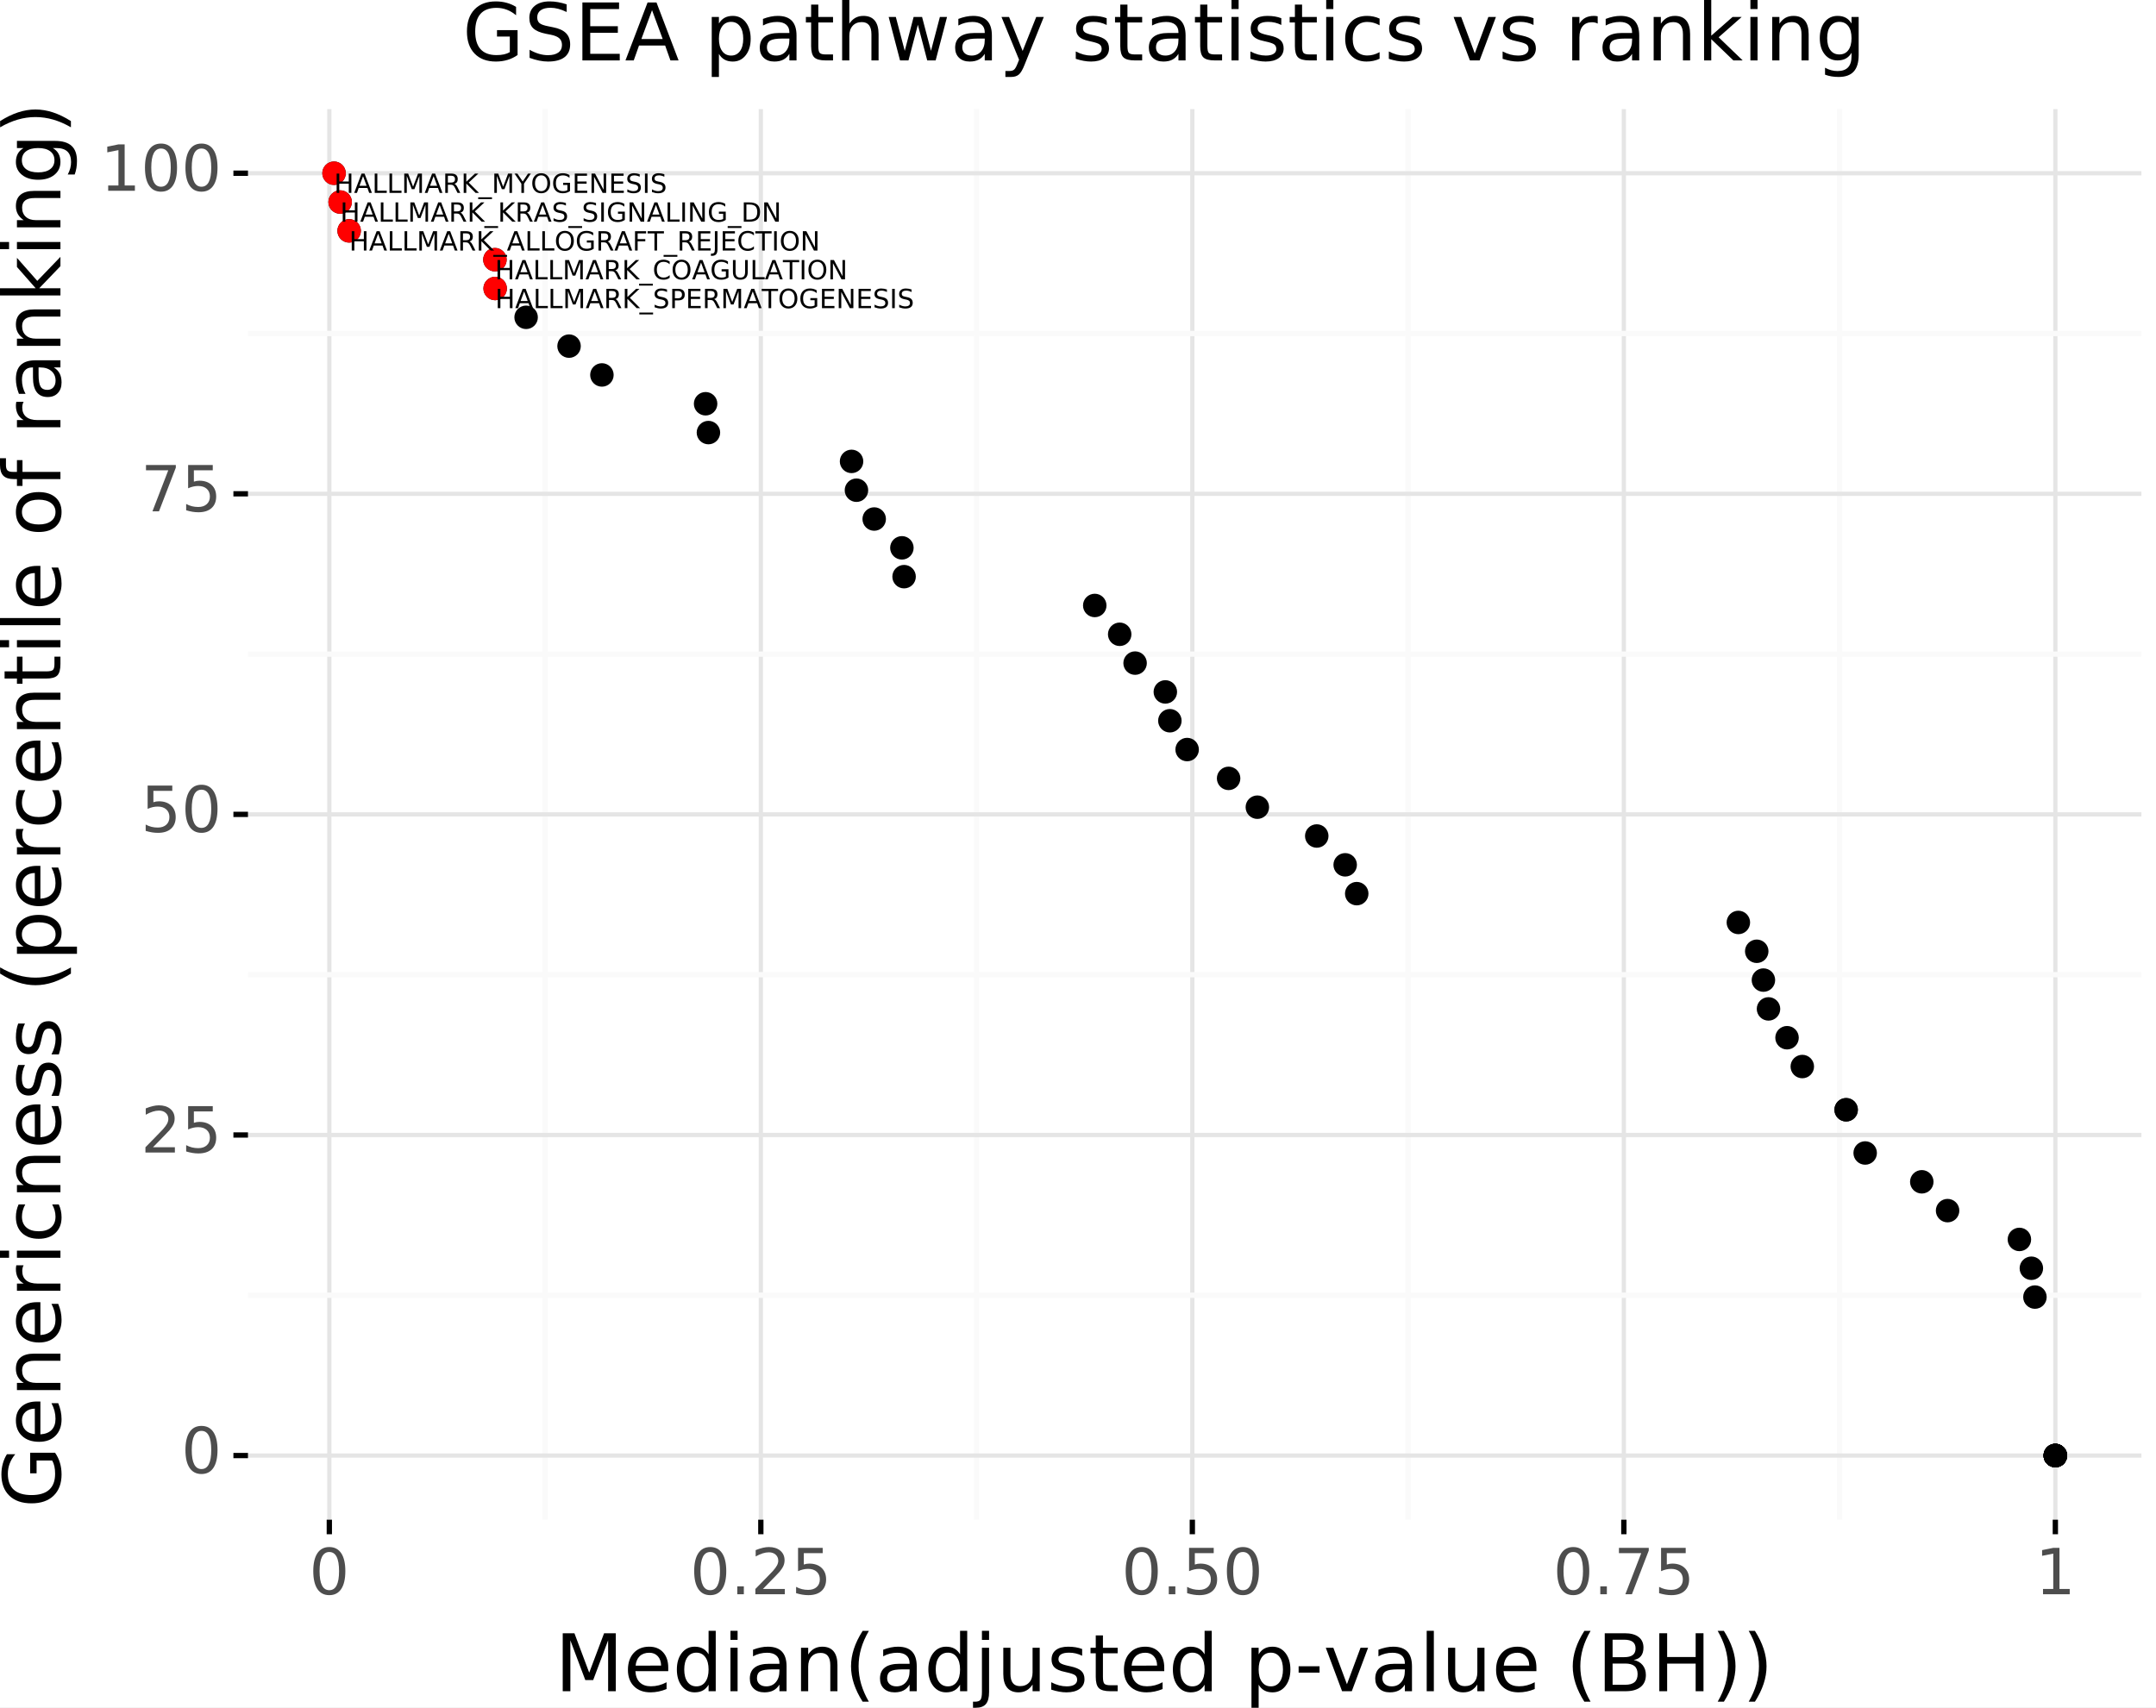 <?xml version="1.0" encoding="utf-8" standalone="no"?>
<!DOCTYPE svg PUBLIC "-//W3C//DTD SVG 1.1//EN"
  "http://www.w3.org/Graphics/SVG/1.1/DTD/svg11.dtd">
<!-- Created with matplotlib (https://matplotlib.org/) -->
<svg height="322.176pt" version="1.1" viewBox="0 0 406.642 322.176" width="406.642pt" xmlns="http://www.w3.org/2000/svg" xmlns:xlink="http://www.w3.org/1999/xlink">
 <rect x="0" y="0" width="406.642" height="322.176" fill="#333333" stroke="none"/>
 <defs>
  <style type="text/css">
*{stroke-linecap:butt;stroke-linejoin:round;}
  </style>
 </defs>
 <g id="figure_1">
  <g id="patch_1">
   <path d="M 0 322.176
L 406.642 322.176
L 406.642 0
L 0 0
z
" style="fill:#ffffff;stroke:#ffffff;stroke-linejoin:miter;"/>
  </g>
  <g id="axes_1">
   <g id="patch_2">
    <path d="M 46.772 286.695
L 403.892 286.695
L 403.892 20.583
L 46.772 20.583
z
" style="fill:none;"/>
   </g>
   <g id="matplotlib.axis_1">
    <g id="xtick_1">
     <g id="line2d_1">
      <path clip-path="url(#p0e1a798b9b)" d="M 62.114 286.695
L 62.114 20.583
" style="fill:none;stroke:#e5e5e5;stroke-width:0.8;"/>
     </g>
     <g id="line2d_2">
      <path d="M 62.114 286.695
" style="fill:none;stroke:#000000;stroke-width:1.5;"/>
      <defs>
       <path d="M 0 0
L 0 2.75
" id="m1e25fcfb05" style="stroke:#000000;"/>
      </defs>
      <g>
       <use style="stroke:#000000;" x="62.114" xlink:href="#m1e25fcfb05" y="286.695"/>
      </g>
     </g>
     <g id="text_1">
      <!-- 0 -->
      <defs>
       <path d="M 31.781 66.406
Q 24.172 66.406 20.328 58.906
Q 16.5 51.422 16.5 36.375
Q 16.5 21.391 20.328 13.891
Q 24.172 6.391 31.781 6.391
Q 39.453 6.391 43.281 13.891
Q 47.125 21.391 47.125 36.375
Q 47.125 51.422 43.281 58.906
Q 39.453 66.406 31.781 66.406
z
M 31.781 74.219
Q 44.047 74.219 50.516 64.516
Q 56.984 54.828 56.984 36.375
Q 56.984 17.969 50.516 8.266
Q 44.047 -1.422 31.781 -1.422
Q 19.531 -1.422 13.062 8.266
Q 6.594 17.969 6.594 36.375
Q 6.594 54.828 13.062 64.516
Q 19.531 74.219 31.781 74.219
z
" id="DejaVuSans-48"/>
      </defs>
      <g style="fill:#4d4d4d;" transform="translate(58.296 300.764)scale(0.12 -0.12)">
       <use xlink:href="#DejaVuSans-48"/>
      </g>
     </g>
    </g>
    <g id="xtick_2">
     <g id="line2d_3">
      <path clip-path="url(#p0e1a798b9b)" d="M 143.5 286.695
L 143.5 20.583
" style="fill:none;stroke:#e5e5e5;stroke-width:0.8;"/>
     </g>
     <g id="line2d_4">
      <path d="M 143.5 286.695
" style="fill:none;stroke:#000000;stroke-width:1.5;"/>
      <g>
       <use style="stroke:#000000;" x="143.5" xlink:href="#m1e25fcfb05" y="286.695"/>
      </g>
     </g>
     <g id="text_2">
      <!-- 0.25 -->
      <defs>
       <path d="M 10.688 12.406
L 21 12.406
L 21 0
L 10.688 0
z
" id="DejaVuSans-46"/>
       <path d="M 19.188 8.297
L 53.609 8.297
L 53.609 0
L 7.328 0
L 7.328 8.297
Q 12.938 14.109 22.625 23.891
Q 32.328 33.688 34.812 36.531
Q 39.547 41.844 41.422 45.531
Q 43.312 49.219 43.312 52.781
Q 43.312 58.594 39.234 62.25
Q 35.156 65.922 28.609 65.922
Q 23.969 65.922 18.812 64.312
Q 13.672 62.703 7.812 59.422
L 7.812 69.391
Q 13.766 71.781 18.938 73
Q 24.125 74.219 28.422 74.219
Q 39.75 74.219 46.484 68.547
Q 53.219 62.891 53.219 53.422
Q 53.219 48.922 51.531 44.891
Q 49.859 40.875 45.406 35.406
Q 44.188 33.984 37.641 27.219
Q 31.109 20.453 19.188 8.297
z
" id="DejaVuSans-50"/>
       <path d="M 10.797 72.906
L 49.516 72.906
L 49.516 64.594
L 19.828 64.594
L 19.828 46.734
Q 21.969 47.469 24.109 47.828
Q 26.266 48.188 28.422 48.188
Q 40.625 48.188 47.75 41.5
Q 54.891 34.812 54.891 23.391
Q 54.891 11.625 47.562 5.094
Q 40.234 -1.422 26.906 -1.422
Q 22.312 -1.422 17.547 -0.641
Q 12.797 0.141 7.719 1.703
L 7.719 11.625
Q 12.109 9.234 16.797 8.062
Q 21.484 6.891 26.703 6.891
Q 35.156 6.891 40.078 11.328
Q 45.016 15.766 45.016 23.391
Q 45.016 31 40.078 35.438
Q 35.156 39.891 26.703 39.891
Q 22.75 39.891 18.812 39.016
Q 14.891 38.141 10.797 36.281
z
" id="DejaVuSans-53"/>
      </defs>
      <g style="fill:#4d4d4d;" transform="translate(130.141 300.764)scale(0.12 -0.12)">
       <use xlink:href="#DejaVuSans-48"/>
       <use x="63.623" xlink:href="#DejaVuSans-46"/>
       <use x="95.41" xlink:href="#DejaVuSans-50"/>
       <use x="159.033" xlink:href="#DejaVuSans-53"/>
      </g>
     </g>
    </g>
    <g id="xtick_3">
     <g id="line2d_5">
      <path clip-path="url(#p0e1a798b9b)" d="M 224.887 286.695
L 224.887 20.583
" style="fill:none;stroke:#e5e5e5;stroke-width:0.8;"/>
     </g>
     <g id="line2d_6">
      <path d="M 224.887 286.695
" style="fill:none;stroke:#000000;stroke-width:1.5;"/>
      <g>
       <use style="stroke:#000000;" x="224.887" xlink:href="#m1e25fcfb05" y="286.695"/>
      </g>
     </g>
     <g id="text_3">
      <!-- 0.50 -->
      <g style="fill:#4d4d4d;" transform="translate(211.527 300.764)scale(0.12 -0.12)">
       <use xlink:href="#DejaVuSans-48"/>
       <use x="63.623" xlink:href="#DejaVuSans-46"/>
       <use x="95.41" xlink:href="#DejaVuSans-53"/>
       <use x="159.033" xlink:href="#DejaVuSans-48"/>
      </g>
     </g>
    </g>
    <g id="xtick_4">
     <g id="line2d_7">
      <path clip-path="url(#p0e1a798b9b)" d="M 306.273 286.695
L 306.273 20.583
" style="fill:none;stroke:#e5e5e5;stroke-width:0.8;"/>
     </g>
     <g id="line2d_8">
      <path d="M 306.273 286.695
" style="fill:none;stroke:#000000;stroke-width:1.5;"/>
      <g>
       <use style="stroke:#000000;" x="306.273" xlink:href="#m1e25fcfb05" y="286.695"/>
      </g>
     </g>
     <g id="text_4">
      <!-- 0.75 -->
      <defs>
       <path d="M 8.203 72.906
L 55.078 72.906
L 55.078 68.703
L 28.609 0
L 18.312 0
L 43.219 64.594
L 8.203 64.594
z
" id="DejaVuSans-55"/>
      </defs>
      <g style="fill:#4d4d4d;" transform="translate(292.914 300.764)scale(0.12 -0.12)">
       <use xlink:href="#DejaVuSans-48"/>
       <use x="63.623" xlink:href="#DejaVuSans-46"/>
       <use x="95.41" xlink:href="#DejaVuSans-55"/>
       <use x="159.033" xlink:href="#DejaVuSans-53"/>
      </g>
     </g>
    </g>
    <g id="xtick_5">
     <g id="line2d_9">
      <path clip-path="url(#p0e1a798b9b)" d="M 387.659 286.695
L 387.659 20.583
" style="fill:none;stroke:#e5e5e5;stroke-width:0.8;"/>
     </g>
     <g id="line2d_10">
      <path d="M 387.659 286.695
" style="fill:none;stroke:#000000;stroke-width:1.5;"/>
      <g>
       <use style="stroke:#000000;" x="387.659" xlink:href="#m1e25fcfb05" y="286.695"/>
      </g>
     </g>
     <g id="text_5">
      <!-- 1 -->
      <defs>
       <path d="M 12.406 8.297
L 28.516 8.297
L 28.516 63.922
L 10.984 60.406
L 10.984 69.391
L 28.422 72.906
L 38.281 72.906
L 38.281 8.297
L 54.391 8.297
L 54.391 0
L 12.406 0
z
" id="DejaVuSans-49"/>
      </defs>
      <g style="fill:#4d4d4d;" transform="translate(383.842 300.764)scale(0.12 -0.12)">
       <use xlink:href="#DejaVuSans-49"/>
      </g>
     </g>
    </g>
    <g id="xtick_6">
     <g id="line2d_11">
      <path clip-path="url(#p0e1a798b9b)" d="M 102.807 286.695
L 102.807 20.583
" style="fill:none;stroke:#fafafa;"/>
     </g>
     <g id="line2d_12">
      <path d="M 102.807 286.695
" style="fill:none;stroke:#000000;stroke-width:1.5;"/>
     </g>
    </g>
    <g id="xtick_7">
     <g id="line2d_13">
      <path clip-path="url(#p0e1a798b9b)" d="M 184.193 286.695
L 184.193 20.583
" style="fill:none;stroke:#fafafa;"/>
     </g>
     <g id="line2d_14">
      <path d="M 184.193 286.695
" style="fill:none;stroke:#000000;stroke-width:1.5;"/>
     </g>
    </g>
    <g id="xtick_8">
     <g id="line2d_15">
      <path clip-path="url(#p0e1a798b9b)" d="M 265.58 286.695
L 265.58 20.583
" style="fill:none;stroke:#fafafa;"/>
     </g>
     <g id="line2d_16">
      <path d="M 265.58 286.695
" style="fill:none;stroke:#000000;stroke-width:1.5;"/>
     </g>
    </g>
    <g id="xtick_9">
     <g id="line2d_17">
      <path clip-path="url(#p0e1a798b9b)" d="M 346.966 286.695
L 346.966 20.583
" style="fill:none;stroke:#fafafa;"/>
     </g>
     <g id="line2d_18">
      <path d="M 346.966 286.695
" style="fill:none;stroke:#000000;stroke-width:1.5;"/>
     </g>
    </g>
    <g id="text_6">
     <!-- Median(adjusted p-value (BH)) -->
     <defs>
      <path d="M 9.812 72.906
L 24.516 72.906
L 43.109 23.297
L 61.812 72.906
L 76.516 72.906
L 76.516 0
L 66.891 0
L 66.891 64.016
L 48.094 14.016
L 38.188 14.016
L 19.391 64.016
L 19.391 0
L 9.812 0
z
" id="DejaVuSans-77"/>
      <path d="M 56.203 29.594
L 56.203 25.203
L 14.891 25.203
Q 15.484 15.922 20.484 11.062
Q 25.484 6.203 34.422 6.203
Q 39.594 6.203 44.453 7.469
Q 49.312 8.734 54.109 11.281
L 54.109 2.781
Q 49.266 0.734 44.188 -0.344
Q 39.109 -1.422 33.891 -1.422
Q 20.797 -1.422 13.156 6.188
Q 5.516 13.812 5.516 26.812
Q 5.516 40.234 12.766 48.109
Q 20.016 56 32.328 56
Q 43.359 56 49.781 48.891
Q 56.203 41.797 56.203 29.594
z
M 47.219 32.234
Q 47.125 39.594 43.094 43.984
Q 39.062 48.391 32.422 48.391
Q 24.906 48.391 20.391 44.141
Q 15.875 39.891 15.188 32.172
z
" id="DejaVuSans-101"/>
      <path d="M 45.406 46.391
L 45.406 75.984
L 54.391 75.984
L 54.391 0
L 45.406 0
L 45.406 8.203
Q 42.578 3.328 38.25 0.953
Q 33.938 -1.422 27.875 -1.422
Q 17.969 -1.422 11.734 6.484
Q 5.516 14.406 5.516 27.297
Q 5.516 40.188 11.734 48.094
Q 17.969 56 27.875 56
Q 33.938 56 38.25 53.625
Q 42.578 51.266 45.406 46.391
z
M 14.797 27.297
Q 14.797 17.391 18.875 11.75
Q 22.953 6.109 30.078 6.109
Q 37.203 6.109 41.297 11.75
Q 45.406 17.391 45.406 27.297
Q 45.406 37.203 41.297 42.844
Q 37.203 48.484 30.078 48.484
Q 22.953 48.484 18.875 42.844
Q 14.797 37.203 14.797 27.297
z
" id="DejaVuSans-100"/>
      <path d="M 9.422 54.688
L 18.406 54.688
L 18.406 0
L 9.422 0
z
M 9.422 75.984
L 18.406 75.984
L 18.406 64.594
L 9.422 64.594
z
" id="DejaVuSans-105"/>
      <path d="M 34.281 27.484
Q 23.391 27.484 19.188 25
Q 14.984 22.516 14.984 16.5
Q 14.984 11.719 18.141 8.906
Q 21.297 6.109 26.703 6.109
Q 34.188 6.109 38.703 11.406
Q 43.219 16.703 43.219 25.484
L 43.219 27.484
z
M 52.203 31.203
L 52.203 0
L 43.219 0
L 43.219 8.297
Q 40.141 3.328 35.547 0.953
Q 30.953 -1.422 24.312 -1.422
Q 15.922 -1.422 10.953 3.297
Q 6 8.016 6 15.922
Q 6 25.141 12.172 29.828
Q 18.359 34.516 30.609 34.516
L 43.219 34.516
L 43.219 35.406
Q 43.219 41.609 39.141 45
Q 35.062 48.391 27.688 48.391
Q 23 48.391 18.547 47.266
Q 14.109 46.141 10.016 43.891
L 10.016 52.203
Q 14.938 54.109 19.578 55.047
Q 24.219 56 28.609 56
Q 40.484 56 46.344 49.844
Q 52.203 43.703 52.203 31.203
z
" id="DejaVuSans-97"/>
      <path d="M 54.891 33.016
L 54.891 0
L 45.906 0
L 45.906 32.719
Q 45.906 40.484 42.875 44.328
Q 39.844 48.188 33.797 48.188
Q 26.516 48.188 22.312 43.547
Q 18.109 38.922 18.109 30.906
L 18.109 0
L 9.078 0
L 9.078 54.688
L 18.109 54.688
L 18.109 46.188
Q 21.344 51.125 25.703 53.562
Q 30.078 56 35.797 56
Q 45.219 56 50.047 50.172
Q 54.891 44.344 54.891 33.016
z
" id="DejaVuSans-110"/>
      <path d="M 31 75.875
Q 24.469 64.656 21.281 53.656
Q 18.109 42.672 18.109 31.391
Q 18.109 20.125 21.312 9.062
Q 24.516 -2 31 -13.188
L 23.188 -13.188
Q 15.875 -1.703 12.234 9.375
Q 8.594 20.453 8.594 31.391
Q 8.594 42.281 12.203 53.312
Q 15.828 64.359 23.188 75.875
z
" id="DejaVuSans-40"/>
      <path d="M 9.422 54.688
L 18.406 54.688
L 18.406 -0.984
Q 18.406 -11.422 14.422 -16.109
Q 10.453 -20.797 1.609 -20.797
L -1.812 -20.797
L -1.812 -13.188
L 0.594 -13.188
Q 5.719 -13.188 7.562 -10.812
Q 9.422 -8.453 9.422 -0.984
z
M 9.422 75.984
L 18.406 75.984
L 18.406 64.594
L 9.422 64.594
z
" id="DejaVuSans-106"/>
      <path d="M 8.5 21.578
L 8.5 54.688
L 17.484 54.688
L 17.484 21.922
Q 17.484 14.156 20.5 10.266
Q 23.531 6.391 29.594 6.391
Q 36.859 6.391 41.078 11.031
Q 45.312 15.672 45.312 23.688
L 45.312 54.688
L 54.297 54.688
L 54.297 0
L 45.312 0
L 45.312 8.406
Q 42.047 3.422 37.719 1
Q 33.406 -1.422 27.688 -1.422
Q 18.266 -1.422 13.375 4.438
Q 8.5 10.297 8.5 21.578
z
M 31.109 56
z
" id="DejaVuSans-117"/>
      <path d="M 44.281 53.078
L 44.281 44.578
Q 40.484 46.531 36.375 47.5
Q 32.281 48.484 27.875 48.484
Q 21.188 48.484 17.844 46.438
Q 14.5 44.391 14.5 40.281
Q 14.5 37.156 16.891 35.375
Q 19.281 33.594 26.516 31.984
L 29.594 31.297
Q 39.156 29.25 43.188 25.516
Q 47.219 21.781 47.219 15.094
Q 47.219 7.469 41.188 3.016
Q 35.156 -1.422 24.609 -1.422
Q 20.219 -1.422 15.453 -0.562
Q 10.688 0.297 5.422 2
L 5.422 11.281
Q 10.406 8.688 15.234 7.391
Q 20.062 6.109 24.812 6.109
Q 31.156 6.109 34.562 8.281
Q 37.984 10.453 37.984 14.406
Q 37.984 18.062 35.516 20.016
Q 33.062 21.969 24.703 23.781
L 21.578 24.516
Q 13.234 26.266 9.516 29.906
Q 5.812 33.547 5.812 39.891
Q 5.812 47.609 11.281 51.797
Q 16.75 56 26.812 56
Q 31.781 56 36.172 55.266
Q 40.578 54.547 44.281 53.078
z
" id="DejaVuSans-115"/>
      <path d="M 18.312 70.219
L 18.312 54.688
L 36.812 54.688
L 36.812 47.703
L 18.312 47.703
L 18.312 18.016
Q 18.312 11.328 20.141 9.422
Q 21.969 7.516 27.594 7.516
L 36.812 7.516
L 36.812 0
L 27.594 0
Q 17.188 0 13.234 3.875
Q 9.281 7.766 9.281 18.016
L 9.281 47.703
L 2.688 47.703
L 2.688 54.688
L 9.281 54.688
L 9.281 70.219
z
" id="DejaVuSans-116"/>
      <path id="DejaVuSans-32"/>
      <path d="M 18.109 8.203
L 18.109 -20.797
L 9.078 -20.797
L 9.078 54.688
L 18.109 54.688
L 18.109 46.391
Q 20.953 51.266 25.266 53.625
Q 29.594 56 35.594 56
Q 45.562 56 51.781 48.094
Q 58.016 40.188 58.016 27.297
Q 58.016 14.406 51.781 6.484
Q 45.562 -1.422 35.594 -1.422
Q 29.594 -1.422 25.266 0.953
Q 20.953 3.328 18.109 8.203
z
M 48.688 27.297
Q 48.688 37.203 44.609 42.844
Q 40.531 48.484 33.406 48.484
Q 26.266 48.484 22.188 42.844
Q 18.109 37.203 18.109 27.297
Q 18.109 17.391 22.188 11.75
Q 26.266 6.109 33.406 6.109
Q 40.531 6.109 44.609 11.75
Q 48.688 17.391 48.688 27.297
z
" id="DejaVuSans-112"/>
      <path d="M 4.891 31.391
L 31.203 31.391
L 31.203 23.391
L 4.891 23.391
z
" id="DejaVuSans-45"/>
      <path d="M 2.984 54.688
L 12.5 54.688
L 29.594 8.797
L 46.688 54.688
L 56.203 54.688
L 35.688 0
L 23.484 0
z
" id="DejaVuSans-118"/>
      <path d="M 9.422 75.984
L 18.406 75.984
L 18.406 0
L 9.422 0
z
" id="DejaVuSans-108"/>
      <path d="M 19.672 34.812
L 19.672 8.109
L 35.5 8.109
Q 43.453 8.109 47.281 11.406
Q 51.125 14.703 51.125 21.484
Q 51.125 28.328 47.281 31.562
Q 43.453 34.812 35.5 34.812
z
M 19.672 64.797
L 19.672 42.828
L 34.281 42.828
Q 41.5 42.828 45.031 45.531
Q 48.578 48.25 48.578 53.812
Q 48.578 59.328 45.031 62.062
Q 41.5 64.797 34.281 64.797
z
M 9.812 72.906
L 35.016 72.906
Q 46.297 72.906 52.391 68.219
Q 58.5 63.531 58.5 54.891
Q 58.5 48.188 55.375 44.234
Q 52.25 40.281 46.188 39.312
Q 53.469 37.75 57.5 32.781
Q 61.531 27.828 61.531 20.406
Q 61.531 10.641 54.891 5.312
Q 48.25 0 35.984 0
L 9.812 0
z
" id="DejaVuSans-66"/>
      <path d="M 9.812 72.906
L 19.672 72.906
L 19.672 43.016
L 55.516 43.016
L 55.516 72.906
L 65.375 72.906
L 65.375 0
L 55.516 0
L 55.516 34.719
L 19.672 34.719
L 19.672 0
L 9.812 0
z
" id="DejaVuSans-72"/>
      <path d="M 8.016 75.875
L 15.828 75.875
Q 23.141 64.359 26.781 53.312
Q 30.422 42.281 30.422 31.391
Q 30.422 20.453 26.781 9.375
Q 23.141 -1.703 15.828 -13.188
L 8.016 -13.188
Q 14.5 -2 17.703 9.062
Q 20.906 20.125 20.906 31.391
Q 20.906 42.672 17.703 53.656
Q 14.5 64.656 8.016 75.875
z
" id="DejaVuSans-41"/>
     </defs>
     <g transform="translate(104.665 319.057)scale(0.15 -0.15)">
      <use xlink:href="#DejaVuSans-77"/>
      <use x="86.279" xlink:href="#DejaVuSans-101"/>
      <use x="147.803" xlink:href="#DejaVuSans-100"/>
      <use x="211.279" xlink:href="#DejaVuSans-105"/>
      <use x="239.062" xlink:href="#DejaVuSans-97"/>
      <use x="300.342" xlink:href="#DejaVuSans-110"/>
      <use x="363.721" xlink:href="#DejaVuSans-40"/>
      <use x="402.734" xlink:href="#DejaVuSans-97"/>
      <use x="464.014" xlink:href="#DejaVuSans-100"/>
      <use x="527.49" xlink:href="#DejaVuSans-106"/>
      <use x="555.273" xlink:href="#DejaVuSans-117"/>
      <use x="618.652" xlink:href="#DejaVuSans-115"/>
      <use x="670.752" xlink:href="#DejaVuSans-116"/>
      <use x="709.961" xlink:href="#DejaVuSans-101"/>
      <use x="771.484" xlink:href="#DejaVuSans-100"/>
      <use x="834.961" xlink:href="#DejaVuSans-32"/>
      <use x="866.748" xlink:href="#DejaVuSans-112"/>
      <use x="930.225" xlink:href="#DejaVuSans-45"/>
      <use x="966.277" xlink:href="#DejaVuSans-118"/>
      <use x="1025.457" xlink:href="#DejaVuSans-97"/>
      <use x="1086.736" xlink:href="#DejaVuSans-108"/>
      <use x="1114.52" xlink:href="#DejaVuSans-117"/>
      <use x="1177.898" xlink:href="#DejaVuSans-101"/>
      <use x="1239.422" xlink:href="#DejaVuSans-32"/>
      <use x="1271.209" xlink:href="#DejaVuSans-40"/>
      <use x="1310.223" xlink:href="#DejaVuSans-66"/>
      <use x="1378.826" xlink:href="#DejaVuSans-72"/>
      <use x="1454.021" xlink:href="#DejaVuSans-41"/>
      <use x="1493.035" xlink:href="#DejaVuSans-41"/>
     </g>
    </g>
   </g>
   <g id="matplotlib.axis_2">
    <g id="ytick_1">
     <g id="line2d_19">
      <path clip-path="url(#p0e1a798b9b)" d="M 46.772 274.599
L 403.892 274.599
" style="fill:none;stroke:#e5e5e5;stroke-width:0.8;"/>
     </g>
     <g id="line2d_20">
      <path d="M 46.772 274.599
" style="fill:none;stroke:#000000;stroke-width:1.5;"/>
      <defs>
       <path d="M 0 0
L -2.75 0
" id="ma99cded53e" style="stroke:#000000;"/>
      </defs>
      <g>
       <use style="stroke:#000000;" x="46.772" xlink:href="#ma99cded53e" y="274.599"/>
      </g>
     </g>
     <g id="text_7">
      <!-- 0 -->
      <g style="fill:#4d4d4d;" transform="translate(34.187 277.911)scale(0.12 -0.12)">
       <use xlink:href="#DejaVuSans-48"/>
      </g>
     </g>
    </g>
    <g id="ytick_2">
     <g id="line2d_21">
      <path clip-path="url(#p0e1a798b9b)" d="M 46.772 214.119
L 403.892 214.119
" style="fill:none;stroke:#e5e5e5;stroke-width:0.8;"/>
     </g>
     <g id="line2d_22">
      <path d="M 46.772 214.119
" style="fill:none;stroke:#000000;stroke-width:1.5;"/>
      <g>
       <use style="stroke:#000000;" x="46.772" xlink:href="#ma99cded53e" y="214.119"/>
      </g>
     </g>
     <g id="text_8">
      <!-- 25 -->
      <g style="fill:#4d4d4d;" transform="translate(26.552 217.431)scale(0.12 -0.12)">
       <use xlink:href="#DejaVuSans-50"/>
       <use x="63.623" xlink:href="#DejaVuSans-53"/>
      </g>
     </g>
    </g>
    <g id="ytick_3">
     <g id="line2d_23">
      <path clip-path="url(#p0e1a798b9b)" d="M 46.772 153.639
L 403.892 153.639
" style="fill:none;stroke:#e5e5e5;stroke-width:0.8;"/>
     </g>
     <g id="line2d_24">
      <path d="M 46.772 153.639
" style="fill:none;stroke:#000000;stroke-width:1.5;"/>
      <g>
       <use style="stroke:#000000;" x="46.772" xlink:href="#ma99cded53e" y="153.639"/>
      </g>
     </g>
     <g id="text_9">
      <!-- 50 -->
      <g style="fill:#4d4d4d;" transform="translate(26.552 156.951)scale(0.12 -0.12)">
       <use xlink:href="#DejaVuSans-53"/>
       <use x="63.623" xlink:href="#DejaVuSans-48"/>
      </g>
     </g>
    </g>
    <g id="ytick_4">
     <g id="line2d_25">
      <path clip-path="url(#p0e1a798b9b)" d="M 46.772 93.159
L 403.892 93.159
" style="fill:none;stroke:#e5e5e5;stroke-width:0.8;"/>
     </g>
     <g id="line2d_26">
      <path d="M 46.772 93.159
" style="fill:none;stroke:#000000;stroke-width:1.5;"/>
      <g>
       <use style="stroke:#000000;" x="46.772" xlink:href="#ma99cded53e" y="93.159"/>
      </g>
     </g>
     <g id="text_10">
      <!-- 75 -->
      <g style="fill:#4d4d4d;" transform="translate(26.552 96.471)scale(0.12 -0.12)">
       <use xlink:href="#DejaVuSans-55"/>
       <use x="63.623" xlink:href="#DejaVuSans-53"/>
      </g>
     </g>
    </g>
    <g id="ytick_5">
     <g id="line2d_27">
      <path clip-path="url(#p0e1a798b9b)" d="M 46.772 32.679
L 403.892 32.679
" style="fill:none;stroke:#e5e5e5;stroke-width:0.8;"/>
     </g>
     <g id="line2d_28">
      <path d="M 46.772 32.679
" style="fill:none;stroke:#000000;stroke-width:1.5;"/>
      <g>
       <use style="stroke:#000000;" x="46.772" xlink:href="#ma99cded53e" y="32.679"/>
      </g>
     </g>
     <g id="text_11">
      <!-- 100 -->
      <g style="fill:#4d4d4d;" transform="translate(18.917 35.991)scale(0.12 -0.12)">
       <use xlink:href="#DejaVuSans-49"/>
       <use x="63.623" xlink:href="#DejaVuSans-48"/>
       <use x="127.246" xlink:href="#DejaVuSans-48"/>
      </g>
     </g>
    </g>
    <g id="ytick_6">
     <g id="line2d_29">
      <path clip-path="url(#p0e1a798b9b)" d="M 46.772 244.359
L 403.892 244.359
" style="fill:none;stroke:#fafafa;"/>
     </g>
     <g id="line2d_30">
      <path d="M 46.772 244.359
" style="fill:none;stroke:#000000;stroke-width:1.5;"/>
     </g>
    </g>
    <g id="ytick_7">
     <g id="line2d_31">
      <path clip-path="url(#p0e1a798b9b)" d="M 46.772 183.879
L 403.892 183.879
" style="fill:none;stroke:#fafafa;"/>
     </g>
     <g id="line2d_32">
      <path d="M 46.772 183.879
" style="fill:none;stroke:#000000;stroke-width:1.5;"/>
     </g>
    </g>
    <g id="ytick_8">
     <g id="line2d_33">
      <path clip-path="url(#p0e1a798b9b)" d="M 46.772 123.399
L 403.892 123.399
" style="fill:none;stroke:#fafafa;"/>
     </g>
     <g id="line2d_34">
      <path d="M 46.772 123.399
" style="fill:none;stroke:#000000;stroke-width:1.5;"/>
     </g>
    </g>
    <g id="ytick_9">
     <g id="line2d_35">
      <path clip-path="url(#p0e1a798b9b)" d="M 46.772 62.919
L 403.892 62.919
" style="fill:none;stroke:#fafafa;"/>
     </g>
     <g id="line2d_36">
      <path d="M 46.772 62.919
" style="fill:none;stroke:#000000;stroke-width:1.5;"/>
     </g>
    </g>
    <g id="text_12">
     <!-- Genericness (percentile of ranking) -->
     <defs>
      <path d="M 59.516 10.406
L 59.516 29.984
L 43.406 29.984
L 43.406 38.094
L 69.281 38.094
L 69.281 6.781
Q 63.578 2.734 56.688 0.656
Q 49.812 -1.422 42 -1.422
Q 24.906 -1.422 15.25 8.562
Q 5.609 18.562 5.609 36.375
Q 5.609 54.25 15.25 64.234
Q 24.906 74.219 42 74.219
Q 49.125 74.219 55.547 72.453
Q 61.969 70.703 67.391 67.281
L 67.391 56.781
Q 61.922 61.422 55.766 63.766
Q 49.609 66.109 42.828 66.109
Q 29.438 66.109 22.719 58.641
Q 16.016 51.172 16.016 36.375
Q 16.016 21.625 22.719 14.156
Q 29.438 6.688 42.828 6.688
Q 48.047 6.688 52.141 7.594
Q 56.25 8.5 59.516 10.406
z
" id="DejaVuSans-71"/>
      <path d="M 41.109 46.297
Q 39.594 47.172 37.812 47.578
Q 36.031 48 33.891 48
Q 26.266 48 22.188 43.047
Q 18.109 38.094 18.109 28.812
L 18.109 0
L 9.078 0
L 9.078 54.688
L 18.109 54.688
L 18.109 46.188
Q 20.953 51.172 25.484 53.578
Q 30.031 56 36.531 56
Q 37.453 56 38.578 55.875
Q 39.703 55.766 41.062 55.516
z
" id="DejaVuSans-114"/>
      <path d="M 48.781 52.594
L 48.781 44.188
Q 44.969 46.297 41.141 47.344
Q 37.312 48.391 33.406 48.391
Q 24.656 48.391 19.812 42.844
Q 14.984 37.312 14.984 27.297
Q 14.984 17.281 19.812 11.734
Q 24.656 6.203 33.406 6.203
Q 37.312 6.203 41.141 7.25
Q 44.969 8.297 48.781 10.406
L 48.781 2.094
Q 45.016 0.344 40.984 -0.531
Q 36.969 -1.422 32.422 -1.422
Q 20.062 -1.422 12.781 6.344
Q 5.516 14.109 5.516 27.297
Q 5.516 40.672 12.859 48.328
Q 20.219 56 33.016 56
Q 37.156 56 41.109 55.141
Q 45.062 54.297 48.781 52.594
z
" id="DejaVuSans-99"/>
      <path d="M 30.609 48.391
Q 23.391 48.391 19.188 42.75
Q 14.984 37.109 14.984 27.297
Q 14.984 17.484 19.156 11.844
Q 23.344 6.203 30.609 6.203
Q 37.797 6.203 41.984 11.859
Q 46.188 17.531 46.188 27.297
Q 46.188 37.016 41.984 42.703
Q 37.797 48.391 30.609 48.391
z
M 30.609 56
Q 42.328 56 49.016 48.375
Q 55.719 40.766 55.719 27.297
Q 55.719 13.875 49.016 6.219
Q 42.328 -1.422 30.609 -1.422
Q 18.844 -1.422 12.172 6.219
Q 5.516 13.875 5.516 27.297
Q 5.516 40.766 12.172 48.375
Q 18.844 56 30.609 56
z
" id="DejaVuSans-111"/>
      <path d="M 37.109 75.984
L 37.109 68.5
L 28.516 68.5
Q 23.688 68.5 21.797 66.547
Q 19.922 64.594 19.922 59.516
L 19.922 54.688
L 34.719 54.688
L 34.719 47.703
L 19.922 47.703
L 19.922 0
L 10.891 0
L 10.891 47.703
L 2.297 47.703
L 2.297 54.688
L 10.891 54.688
L 10.891 58.5
Q 10.891 67.625 15.141 71.797
Q 19.391 75.984 28.609 75.984
z
" id="DejaVuSans-102"/>
      <path d="M 9.078 75.984
L 18.109 75.984
L 18.109 31.109
L 44.922 54.688
L 56.391 54.688
L 27.391 29.109
L 57.625 0
L 45.906 0
L 18.109 26.703
L 18.109 0
L 9.078 0
z
" id="DejaVuSans-107"/>
      <path d="M 45.406 27.984
Q 45.406 37.75 41.375 43.109
Q 37.359 48.484 30.078 48.484
Q 22.859 48.484 18.828 43.109
Q 14.797 37.75 14.797 27.984
Q 14.797 18.266 18.828 12.891
Q 22.859 7.516 30.078 7.516
Q 37.359 7.516 41.375 12.891
Q 45.406 18.266 45.406 27.984
z
M 54.391 6.781
Q 54.391 -7.172 48.188 -13.984
Q 42 -20.797 29.203 -20.797
Q 24.469 -20.797 20.266 -20.094
Q 16.062 -19.391 12.109 -17.922
L 12.109 -9.188
Q 16.062 -11.328 19.922 -12.344
Q 23.781 -13.375 27.781 -13.375
Q 36.625 -13.375 41.016 -8.766
Q 45.406 -4.156 45.406 5.172
L 45.406 9.625
Q 42.625 4.781 38.281 2.391
Q 33.938 0 27.875 0
Q 17.828 0 11.672 7.656
Q 5.516 15.328 5.516 27.984
Q 5.516 40.672 11.672 48.328
Q 17.828 56 27.875 56
Q 33.938 56 38.281 53.609
Q 42.625 51.219 45.406 46.391
L 45.406 54.688
L 54.391 54.688
z
" id="DejaVuSans-103"/>
     </defs>
     <g transform="translate(11.398 284.455)rotate(-90)scale(0.15 -0.15)">
      <use xlink:href="#DejaVuSans-71"/>
      <use x="77.49" xlink:href="#DejaVuSans-101"/>
      <use x="139.014" xlink:href="#DejaVuSans-110"/>
      <use x="202.393" xlink:href="#DejaVuSans-101"/>
      <use x="263.916" xlink:href="#DejaVuSans-114"/>
      <use x="305.029" xlink:href="#DejaVuSans-105"/>
      <use x="332.812" xlink:href="#DejaVuSans-99"/>
      <use x="387.793" xlink:href="#DejaVuSans-110"/>
      <use x="451.172" xlink:href="#DejaVuSans-101"/>
      <use x="512.695" xlink:href="#DejaVuSans-115"/>
      <use x="564.795" xlink:href="#DejaVuSans-115"/>
      <use x="616.895" xlink:href="#DejaVuSans-32"/>
      <use x="648.682" xlink:href="#DejaVuSans-40"/>
      <use x="687.695" xlink:href="#DejaVuSans-112"/>
      <use x="751.172" xlink:href="#DejaVuSans-101"/>
      <use x="812.695" xlink:href="#DejaVuSans-114"/>
      <use x="853.777" xlink:href="#DejaVuSans-99"/>
      <use x="908.758" xlink:href="#DejaVuSans-101"/>
      <use x="970.281" xlink:href="#DejaVuSans-110"/>
      <use x="1033.66" xlink:href="#DejaVuSans-116"/>
      <use x="1072.869" xlink:href="#DejaVuSans-105"/>
      <use x="1100.652" xlink:href="#DejaVuSans-108"/>
      <use x="1128.436" xlink:href="#DejaVuSans-101"/>
      <use x="1189.959" xlink:href="#DejaVuSans-32"/>
      <use x="1221.746" xlink:href="#DejaVuSans-111"/>
      <use x="1282.928" xlink:href="#DejaVuSans-102"/>
      <use x="1318.133" xlink:href="#DejaVuSans-32"/>
      <use x="1349.92" xlink:href="#DejaVuSans-114"/>
      <use x="1391.033" xlink:href="#DejaVuSans-97"/>
      <use x="1452.312" xlink:href="#DejaVuSans-110"/>
      <use x="1515.691" xlink:href="#DejaVuSans-107"/>
      <use x="1573.602" xlink:href="#DejaVuSans-105"/>
      <use x="1601.385" xlink:href="#DejaVuSans-110"/>
      <use x="1664.764" xlink:href="#DejaVuSans-103"/>
      <use x="1728.24" xlink:href="#DejaVuSans-41"/>
     </g>
    </g>
   </g>
   <g id="PathCollection_1">
    <path clip-path="url(#p0e1a798b9b)" d="M 348.199 211.135
C 348.669 211.135 349.12 210.948 349.453 210.616
C 349.785 210.283 349.972 209.833 349.972 209.363
C 349.972 208.892 349.785 208.442 349.453 208.109
C 349.12 207.777 348.669 207.59 348.199 207.59
C 347.729 207.59 347.278 207.777 346.946 208.109
C 346.614 208.442 346.427 208.892 346.427 209.363
C 346.427 209.833 346.614 210.283 346.946 210.616
C 347.278 210.948 347.729 211.135 348.199 211.135
z
" style="stroke:#000000;stroke-width:0.886;"/>
    <path clip-path="url(#p0e1a798b9b)" d="M 387.659 276.372
C 388.13 276.372 388.58 276.185 388.913 275.853
C 389.245 275.52 389.432 275.069 389.432 274.599
C 389.432 274.129 389.245 273.678 388.913 273.346
C 388.58 273.014 388.13 272.827 387.659 272.827
C 387.189 272.827 386.739 273.014 386.406 273.346
C 386.074 273.678 385.887 274.129 385.887 274.599
C 385.887 275.069 386.074 275.52 386.406 275.853
C 386.739 276.185 387.189 276.372 387.659 276.372
z
" style="stroke:#000000;stroke-width:0.886;"/>
    <path clip-path="url(#p0e1a798b9b)" d="M 348.199 211.135
C 348.669 211.135 349.12 210.948 349.453 210.616
C 349.785 210.283 349.972 209.833 349.972 209.363
C 349.972 208.892 349.785 208.442 349.453 208.109
C 349.12 207.777 348.669 207.59 348.199 207.59
C 347.729 207.59 347.278 207.777 346.946 208.109
C 346.614 208.442 346.427 208.892 346.427 209.363
C 346.427 209.833 346.614 210.283 346.946 210.616
C 347.278 210.948 347.729 211.135 348.199 211.135
z
" style="stroke:#000000;stroke-width:0.886;"/>
    <path clip-path="url(#p0e1a798b9b)" d="M 164.884 99.689
C 165.354 99.689 165.805 99.502 166.137 99.17
C 166.469 98.837 166.656 98.386 166.656 97.916
C 166.656 97.446 166.469 96.995 166.137 96.663
C 165.805 96.331 165.354 96.144 164.884 96.144
C 164.414 96.144 163.963 96.331 163.63 96.663
C 163.298 96.995 163.111 97.446 163.111 97.916
C 163.111 98.386 163.298 98.837 163.63 99.17
C 163.963 99.502 164.414 99.689 164.884 99.689
z
" style="stroke:#000000;stroke-width:0.886;"/>
    <path clip-path="url(#p0e1a798b9b)" d="M 387.659 276.372
C 388.13 276.372 388.58 276.185 388.913 275.853
C 389.245 275.52 389.432 275.069 389.432 274.599
C 389.432 274.129 389.245 273.678 388.913 273.346
C 388.58 273.014 388.13 272.827 387.659 272.827
C 387.189 272.827 386.739 273.014 386.406 273.346
C 386.074 273.678 385.887 274.129 385.887 274.599
C 385.887 275.069 386.074 275.52 386.406 275.853
C 386.739 276.185 387.189 276.372 387.659 276.372
z
" style="stroke:#000000;stroke-width:0.886;"/>
    <path clip-path="url(#p0e1a798b9b)" d="M 362.466 224.726
C 362.936 224.726 363.387 224.539 363.72 224.207
C 364.052 223.874 364.239 223.424 364.239 222.954
C 364.239 222.483 364.052 222.033 363.72 221.7
C 363.387 221.368 362.936 221.181 362.466 221.181
C 361.996 221.181 361.545 221.368 361.213 221.7
C 360.881 222.033 360.694 222.483 360.694 222.954
C 360.694 223.424 360.881 223.874 361.213 224.207
C 361.545 224.539 361.996 224.726 362.466 224.726
z
" style="stroke:#000000;stroke-width:0.886;"/>
    <path clip-path="url(#p0e1a798b9b)" d="M 387.659 276.372
C 388.13 276.372 388.58 276.185 388.913 275.853
C 389.245 275.52 389.432 275.069 389.432 274.599
C 389.432 274.129 389.245 273.678 388.913 273.346
C 388.58 273.014 388.13 272.827 387.659 272.827
C 387.189 272.827 386.739 273.014 386.406 273.346
C 386.074 273.678 385.887 274.129 385.887 274.599
C 385.887 275.069 386.074 275.52 386.406 275.853
C 386.739 276.185 387.189 276.372 387.659 276.372
z
" style="stroke:#000000;stroke-width:0.886;"/>
    <path clip-path="url(#p0e1a798b9b)" d="M 387.659 276.372
C 388.13 276.372 388.58 276.185 388.913 275.853
C 389.245 275.52 389.432 275.069 389.432 274.599
C 389.432 274.129 389.245 273.678 388.913 273.346
C 388.58 273.014 388.13 272.827 387.659 272.827
C 387.189 272.827 386.739 273.014 386.406 273.346
C 386.074 273.678 385.887 274.129 385.887 274.599
C 385.887 275.069 386.074 275.52 386.406 275.853
C 386.739 276.185 387.189 276.372 387.659 276.372
z
" style="stroke:#000000;stroke-width:0.886;"/>
    <path clip-path="url(#p0e1a798b9b)" d="M 380.877 235.599
C 381.347 235.599 381.798 235.412 382.131 235.08
C 382.463 234.747 382.65 234.296 382.65 233.826
C 382.65 233.356 382.463 232.905 382.131 232.573
C 381.798 232.241 381.347 232.054 380.877 232.054
C 380.407 232.054 379.956 232.241 379.624 232.573
C 379.292 232.905 379.105 233.356 379.105 233.826
C 379.105 234.296 379.292 234.747 379.624 235.08
C 379.956 235.412 380.407 235.599 380.877 235.599
z
" style="stroke:#000000;stroke-width:0.886;"/>
    <path clip-path="url(#p0e1a798b9b)" d="M 63.005 34.452
C 63.475 34.452 63.926 34.265 64.258 33.933
C 64.591 33.6 64.777 33.149 64.777 32.679
C 64.777 32.209 64.591 31.758 64.258 31.426
C 63.926 31.094 63.475 30.907 63.005 30.907
C 62.535 30.907 62.084 31.094 61.752 31.426
C 61.419 31.758 61.232 32.209 61.232 32.679
C 61.232 33.149 61.419 33.6 61.752 33.933
C 62.084 34.265 62.535 34.452 63.005 34.452
z
" style="stroke:#000000;stroke-width:0.886;"/>
    <path clip-path="url(#p0e1a798b9b)" d="M 255.891 170.362
C 256.361 170.362 256.812 170.175 257.144 169.843
C 257.477 169.51 257.663 169.06 257.663 168.589
C 257.663 168.119 257.477 167.669 257.144 167.336
C 256.812 167.004 256.361 166.817 255.891 166.817
C 255.421 166.817 254.97 167.004 254.638 167.336
C 254.305 167.669 254.119 168.119 254.119 168.589
C 254.119 169.06 254.305 169.51 254.638 169.843
C 254.97 170.175 255.421 170.362 255.891 170.362
z
" style="stroke:#000000;stroke-width:0.886;"/>
    <path clip-path="url(#p0e1a798b9b)" d="M 206.481 115.998
C 206.951 115.998 207.402 115.811 207.734 115.479
C 208.067 115.146 208.253 114.696 208.253 114.225
C 208.253 113.755 208.067 113.305 207.734 112.972
C 207.402 112.64 206.951 112.453 206.481 112.453
C 206.011 112.453 205.56 112.64 205.228 112.972
C 204.895 113.305 204.709 113.755 204.709 114.225
C 204.709 114.696 204.895 115.146 205.228 115.479
C 205.56 115.811 206.011 115.998 206.481 115.998
z
" style="stroke:#000000;stroke-width:0.886;"/>
    <path clip-path="url(#p0e1a798b9b)" d="M 65.851 45.325
C 66.321 45.325 66.772 45.138 67.104 44.805
C 67.436 44.473 67.623 44.022 67.623 43.552
C 67.623 43.082 67.436 42.631 67.104 42.299
C 66.772 41.966 66.321 41.78 65.851 41.78
C 65.381 41.78 64.93 41.966 64.597 42.299
C 64.265 42.631 64.078 43.082 64.078 43.552
C 64.078 44.022 64.265 44.473 64.597 44.805
C 64.93 45.138 65.381 45.325 65.851 45.325
z
" style="stroke:#000000;stroke-width:0.886;"/>
    <path clip-path="url(#p0e1a798b9b)" d="M 367.333 230.162
C 367.803 230.162 368.254 229.976 368.587 229.643
C 368.919 229.311 369.106 228.86 369.106 228.39
C 369.106 227.92 368.919 227.469 368.587 227.137
C 368.254 226.804 367.803 226.617 367.333 226.617
C 366.863 226.617 366.412 226.804 366.08 227.137
C 365.748 227.469 365.561 227.92 365.561 228.39
C 365.561 228.86 365.748 229.311 366.08 229.643
C 366.412 229.976 366.863 230.162 367.333 230.162
z
" style="stroke:#000000;stroke-width:0.886;"/>
    <path clip-path="url(#p0e1a798b9b)" d="M 387.659 276.372
C 388.13 276.372 388.58 276.185 388.913 275.853
C 389.245 275.52 389.432 275.069 389.432 274.599
C 389.432 274.129 389.245 273.678 388.913 273.346
C 388.58 273.014 388.13 272.827 387.659 272.827
C 387.189 272.827 386.739 273.014 386.406 273.346
C 386.074 273.678 385.887 274.129 385.887 274.599
C 385.887 275.069 386.074 275.52 386.406 275.853
C 386.739 276.185 387.189 276.372 387.659 276.372
z
" style="stroke:#000000;stroke-width:0.886;"/>
    <path clip-path="url(#p0e1a798b9b)" d="M 64.154 39.888
C 64.624 39.888 65.075 39.701 65.407 39.369
C 65.739 39.037 65.926 38.586 65.926 38.116
C 65.926 37.646 65.739 37.195 65.407 36.862
C 65.075 36.53 64.624 36.343 64.154 36.343
C 63.684 36.343 63.233 36.53 62.9 36.862
C 62.568 37.195 62.381 37.646 62.381 38.116
C 62.381 38.586 62.568 39.037 62.9 39.369
C 63.233 39.701 63.684 39.888 64.154 39.888
z
" style="stroke:#000000;stroke-width:0.886;"/>
    <path clip-path="url(#p0e1a798b9b)" d="M 387.659 276.372
C 388.13 276.372 388.58 276.185 388.913 275.853
C 389.245 275.52 389.432 275.069 389.432 274.599
C 389.432 274.129 389.245 273.678 388.913 273.346
C 388.58 273.014 388.13 272.827 387.659 272.827
C 387.189 272.827 386.739 273.014 386.406 273.346
C 386.074 273.678 385.887 274.129 385.887 274.599
C 385.887 275.069 386.074 275.52 386.406 275.853
C 386.739 276.185 387.189 276.372 387.659 276.372
z
" style="stroke:#000000;stroke-width:0.886;"/>
    <path clip-path="url(#p0e1a798b9b)" d="M 351.79 219.29
C 352.26 219.29 352.711 219.103 353.043 218.77
C 353.376 218.438 353.562 217.987 353.562 217.517
C 353.562 217.047 353.376 216.596 353.043 216.264
C 352.711 215.931 352.26 215.745 351.79 215.745
C 351.32 215.745 350.869 215.931 350.537 216.264
C 350.204 216.596 350.017 217.047 350.017 217.517
C 350.017 217.987 350.204 218.438 350.537 218.77
C 350.869 219.103 351.32 219.29 351.79 219.29
z
" style="stroke:#000000;stroke-width:0.886;"/>
    <path clip-path="url(#p0e1a798b9b)" d="M 107.328 67.07
C 107.799 67.07 108.249 66.883 108.582 66.551
C 108.914 66.219 109.101 65.768 109.101 65.298
C 109.101 64.828 108.914 64.377 108.582 64.044
C 108.249 63.712 107.799 63.525 107.328 63.525
C 106.858 63.525 106.408 63.712 106.075 64.044
C 105.743 64.377 105.556 64.828 105.556 65.298
C 105.556 65.768 105.743 66.219 106.075 66.551
C 106.408 66.883 106.858 67.07 107.328 67.07
z
" style="stroke:#000000;stroke-width:0.886;"/>
    <path clip-path="url(#p0e1a798b9b)" d="M 170.518 110.561
C 170.988 110.561 171.439 110.375 171.772 110.042
C 172.104 109.71 172.291 109.259 172.291 108.789
C 172.291 108.319 172.104 107.868 171.772 107.536
C 171.439 107.203 170.988 107.017 170.518 107.017
C 170.048 107.017 169.597 107.203 169.265 107.536
C 168.933 107.868 168.746 108.319 168.746 108.789
C 168.746 109.259 168.933 109.71 169.265 110.042
C 169.597 110.375 170.048 110.561 170.518 110.561
z
" style="stroke:#000000;stroke-width:0.886;"/>
    <path clip-path="url(#p0e1a798b9b)" d="M 237.149 154.053
C 237.619 154.053 238.07 153.866 238.402 153.534
C 238.735 153.201 238.921 152.75 238.921 152.28
C 238.921 151.81 238.735 151.359 238.402 151.027
C 238.07 150.695 237.619 150.508 237.149 150.508
C 236.679 150.508 236.228 150.695 235.896 151.027
C 235.563 151.359 235.376 151.81 235.376 152.28
C 235.376 152.75 235.563 153.201 235.896 153.534
C 236.228 153.866 236.679 154.053 237.149 154.053
z
" style="stroke:#000000;stroke-width:0.886;"/>
    <path clip-path="url(#p0e1a798b9b)" d="M 387.659 276.372
C 388.13 276.372 388.58 276.185 388.913 275.853
C 389.245 275.52 389.432 275.069 389.432 274.599
C 389.432 274.129 389.245 273.678 388.913 273.346
C 388.58 273.014 388.13 272.827 387.659 272.827
C 387.189 272.827 386.739 273.014 386.406 273.346
C 386.074 273.678 385.887 274.129 385.887 274.599
C 385.887 275.069 386.074 275.52 386.406 275.853
C 386.739 276.185 387.189 276.372 387.659 276.372
z
" style="stroke:#000000;stroke-width:0.886;"/>
    <path clip-path="url(#p0e1a798b9b)" d="M 223.906 143.18
C 224.376 143.18 224.827 142.993 225.159 142.661
C 225.491 142.328 225.678 141.878 225.678 141.407
C 225.678 140.937 225.491 140.487 225.159 140.154
C 224.827 139.822 224.376 139.635 223.906 139.635
C 223.436 139.635 222.985 139.822 222.652 140.154
C 222.32 140.487 222.133 140.937 222.133 141.407
C 222.133 141.878 222.32 142.328 222.652 142.661
C 222.985 142.993 223.436 143.18 223.906 143.18
z
" style="stroke:#000000;stroke-width:0.886;"/>
    <path clip-path="url(#p0e1a798b9b)" d="M 220.648 137.744
C 221.118 137.744 221.569 137.557 221.902 137.224
C 222.234 136.892 222.421 136.441 222.421 135.971
C 222.421 135.501 222.234 135.05 221.902 134.718
C 221.569 134.385 221.118 134.199 220.648 134.199
C 220.178 134.199 219.727 134.385 219.395 134.718
C 219.063 135.05 218.876 135.501 218.876 135.971
C 218.876 136.441 219.063 136.892 219.395 137.224
C 219.727 137.557 220.178 137.744 220.648 137.744
z
" style="stroke:#000000;stroke-width:0.886;"/>
    <path clip-path="url(#p0e1a798b9b)" d="M 160.61 88.816
C 161.08 88.816 161.531 88.629 161.864 88.297
C 162.196 87.964 162.383 87.513 162.383 87.043
C 162.383 86.573 162.196 86.122 161.864 85.79
C 161.531 85.458 161.08 85.271 160.61 85.271
C 160.14 85.271 159.689 85.458 159.357 85.79
C 159.025 86.122 158.838 86.573 158.838 87.043
C 158.838 87.513 159.025 87.964 159.357 88.297
C 159.689 88.629 160.14 88.816 160.61 88.816
z
" style="stroke:#000000;stroke-width:0.886;"/>
    <path clip-path="url(#p0e1a798b9b)" d="M 113.527 72.507
C 113.997 72.507 114.448 72.32 114.78 71.988
C 115.112 71.655 115.299 71.204 115.299 70.734
C 115.299 70.264 115.112 69.813 114.78 69.481
C 114.448 69.149 113.997 68.962 113.527 68.962
C 113.057 68.962 112.606 69.149 112.273 69.481
C 111.941 69.813 111.754 70.264 111.754 70.734
C 111.754 71.204 111.941 71.655 112.273 71.988
C 112.606 72.32 113.057 72.507 113.527 72.507
z
" style="stroke:#000000;stroke-width:0.886;"/>
    <path clip-path="url(#p0e1a798b9b)" d="M 93.347 50.761
C 93.817 50.761 94.268 50.574 94.6 50.242
C 94.932 49.91 95.119 49.459 95.119 48.989
C 95.119 48.519 94.932 48.068 94.6 47.735
C 94.268 47.403 93.817 47.216 93.347 47.216
C 92.877 47.216 92.426 47.403 92.093 47.735
C 91.761 48.068 91.574 48.519 91.574 48.989
C 91.574 49.459 91.761 49.91 92.093 50.242
C 92.426 50.574 92.877 50.761 93.347 50.761
z
" style="stroke:#000000;stroke-width:0.886;"/>
    <path clip-path="url(#p0e1a798b9b)" d="M 93.391 56.197
C 93.862 56.197 94.312 56.011 94.645 55.678
C 94.977 55.346 95.164 54.895 95.164 54.425
C 95.164 53.955 94.977 53.504 94.645 53.172
C 94.312 52.839 93.862 52.653 93.391 52.653
C 92.921 52.653 92.471 52.839 92.138 53.172
C 91.806 53.504 91.619 53.955 91.619 54.425
C 91.619 54.895 91.806 55.346 92.138 55.678
C 92.471 56.011 92.921 56.197 93.391 56.197
z
" style="stroke:#000000;stroke-width:0.886;"/>
    <path clip-path="url(#p0e1a798b9b)" d="M 333.557 192.108
C 334.027 192.108 334.478 191.921 334.81 191.588
C 335.143 191.256 335.329 190.805 335.329 190.335
C 335.329 189.865 335.143 189.414 334.81 189.082
C 334.478 188.749 334.027 188.563 333.557 188.563
C 333.087 188.563 332.636 188.749 332.304 189.082
C 331.971 189.414 331.784 189.865 331.784 190.335
C 331.784 190.805 331.971 191.256 332.304 191.588
C 332.636 191.921 333.087 192.108 333.557 192.108
z
" style="stroke:#000000;stroke-width:0.886;"/>
    <path clip-path="url(#p0e1a798b9b)" d="M 253.714 164.926
C 254.184 164.926 254.635 164.739 254.967 164.406
C 255.299 164.074 255.486 163.623 255.486 163.153
C 255.486 162.683 255.299 162.232 254.967 161.9
C 254.635 161.567 254.184 161.381 253.714 161.381
C 253.244 161.381 252.793 161.567 252.46 161.9
C 252.128 162.232 251.941 162.683 251.941 163.153
C 251.941 163.623 252.128 164.074 252.46 164.406
C 252.793 164.739 253.244 164.926 253.714 164.926
z
" style="stroke:#000000;stroke-width:0.886;"/>
    <path clip-path="url(#p0e1a798b9b)" d="M 383.808 246.472
C 384.278 246.472 384.729 246.285 385.061 245.952
C 385.394 245.62 385.58 245.169 385.58 244.699
C 385.58 244.229 385.394 243.778 385.061 243.446
C 384.729 243.113 384.278 242.927 383.808 242.927
C 383.338 242.927 382.887 243.113 382.555 243.446
C 382.222 243.778 382.035 244.229 382.035 244.699
C 382.035 245.169 382.222 245.62 382.555 245.952
C 382.887 246.285 383.338 246.472 383.808 246.472
z
" style="stroke:#000000;stroke-width:0.886;"/>
    <path clip-path="url(#p0e1a798b9b)" d="M 231.728 148.616
C 232.199 148.616 232.649 148.43 232.982 148.097
C 233.314 147.765 233.501 147.314 233.501 146.844
C 233.501 146.374 233.314 145.923 232.982 145.591
C 232.649 145.258 232.199 145.071 231.728 145.071
C 231.258 145.071 230.808 145.258 230.475 145.591
C 230.143 145.923 229.956 146.374 229.956 146.844
C 229.956 147.314 230.143 147.765 230.475 148.097
C 230.808 148.43 231.258 148.616 231.728 148.616
z
" style="stroke:#000000;stroke-width:0.886;"/>
    <path clip-path="url(#p0e1a798b9b)" d="M 332.596 186.671
C 333.066 186.671 333.517 186.484 333.85 186.152
C 334.182 185.82 334.369 185.369 334.369 184.899
C 334.369 184.429 334.182 183.978 333.85 183.645
C 333.517 183.313 333.066 183.126 332.596 183.126
C 332.126 183.126 331.675 183.313 331.343 183.645
C 331.01 183.978 330.824 184.429 330.824 184.899
C 330.824 185.369 331.01 185.82 331.343 186.152
C 331.675 186.484 332.126 186.671 332.596 186.671
z
" style="stroke:#000000;stroke-width:0.886;"/>
    <path clip-path="url(#p0e1a798b9b)" d="M 331.338 181.235
C 331.808 181.235 332.259 181.048 332.591 180.716
C 332.923 180.383 333.11 179.932 333.11 179.462
C 333.11 178.992 332.923 178.541 332.591 178.209
C 332.259 177.877 331.808 177.69 331.338 177.69
C 330.868 177.69 330.417 177.877 330.084 178.209
C 329.752 178.541 329.565 178.992 329.565 179.462
C 329.565 179.932 329.752 180.383 330.084 180.716
C 330.417 181.048 330.868 181.235 331.338 181.235
z
" style="stroke:#000000;stroke-width:0.886;"/>
    <path clip-path="url(#p0e1a798b9b)" d="M 337.051 197.544
C 337.521 197.544 337.972 197.357 338.305 197.025
C 338.637 196.692 338.824 196.242 338.824 195.772
C 338.824 195.301 338.637 194.851 338.305 194.518
C 337.972 194.186 337.521 193.999 337.051 193.999
C 336.581 193.999 336.13 194.186 335.798 194.518
C 335.466 194.851 335.279 195.301 335.279 195.772
C 335.279 196.242 335.466 196.692 335.798 197.025
C 336.13 197.357 336.581 197.544 337.051 197.544
z
" style="stroke:#000000;stroke-width:0.886;"/>
    <path clip-path="url(#p0e1a798b9b)" d="M 214.09 126.871
C 214.56 126.871 215.011 126.684 215.343 126.352
C 215.676 126.019 215.862 125.568 215.862 125.098
C 215.862 124.628 215.676 124.177 215.343 123.845
C 215.011 123.513 214.56 123.326 214.09 123.326
C 213.62 123.326 213.169 123.513 212.837 123.845
C 212.504 124.177 212.318 124.628 212.318 125.098
C 212.318 125.568 212.504 126.019 212.837 126.352
C 213.169 126.684 213.62 126.871 214.09 126.871
z
" style="stroke:#000000;stroke-width:0.886;"/>
    <path clip-path="url(#p0e1a798b9b)" d="M 219.792 132.307
C 220.262 132.307 220.713 132.12 221.046 131.788
C 221.378 131.456 221.565 131.005 221.565 130.535
C 221.565 130.065 221.378 129.614 221.046 129.281
C 220.713 128.949 220.262 128.762 219.792 128.762
C 219.322 128.762 218.871 128.949 218.539 129.281
C 218.207 129.614 218.02 130.065 218.02 130.535
C 218.02 131.005 218.207 131.456 218.539 131.788
C 218.871 132.12 219.322 132.307 219.792 132.307
z
" style="stroke:#000000;stroke-width:0.886;"/>
    <path clip-path="url(#p0e1a798b9b)" d="M 170.106 105.125
C 170.576 105.125 171.027 104.938 171.359 104.606
C 171.691 104.274 171.878 103.823 171.878 103.353
C 171.878 102.883 171.691 102.432 171.359 102.099
C 171.027 101.767 170.576 101.58 170.106 101.58
C 169.636 101.58 169.185 101.767 168.852 102.099
C 168.52 102.432 168.333 102.883 168.333 103.353
C 168.333 103.823 168.52 104.274 168.852 104.606
C 169.185 104.938 169.636 105.125 170.106 105.125
z
" style="stroke:#000000;stroke-width:0.886;"/>
    <path clip-path="url(#p0e1a798b9b)" d="M 99.23 61.634
C 99.7 61.634 100.151 61.447 100.483 61.115
C 100.815 60.782 101.002 60.331 101.002 59.861
C 101.002 59.391 100.815 58.94 100.483 58.608
C 100.151 58.276 99.7 58.089 99.23 58.089
C 98.76 58.089 98.309 58.276 97.976 58.608
C 97.644 58.94 97.457 59.391 97.457 59.861
C 97.457 60.331 97.644 60.782 97.976 61.115
C 98.309 61.447 98.76 61.634 99.23 61.634
z
" style="stroke:#000000;stroke-width:0.886;"/>
    <path clip-path="url(#p0e1a798b9b)" d="M 387.659 276.372
C 388.13 276.372 388.58 276.185 388.913 275.853
C 389.245 275.52 389.432 275.069 389.432 274.599
C 389.432 274.129 389.245 273.678 388.913 273.346
C 388.58 273.014 388.13 272.827 387.659 272.827
C 387.189 272.827 386.739 273.014 386.406 273.346
C 386.074 273.678 385.887 274.129 385.887 274.599
C 385.887 275.069 386.074 275.52 386.406 275.853
C 386.739 276.185 387.189 276.372 387.659 276.372
z
" style="stroke:#000000;stroke-width:0.886;"/>
    <path clip-path="url(#p0e1a798b9b)" d="M 387.659 276.372
C 388.13 276.372 388.58 276.185 388.913 275.853
C 389.245 275.52 389.432 275.069 389.432 274.599
C 389.432 274.129 389.245 273.678 388.913 273.346
C 388.58 273.014 388.13 272.827 387.659 272.827
C 387.189 272.827 386.739 273.014 386.406 273.346
C 386.074 273.678 385.887 274.129 385.887 274.599
C 385.887 275.069 386.074 275.52 386.406 275.853
C 386.739 276.185 387.189 276.372 387.659 276.372
z
" style="stroke:#000000;stroke-width:0.886;"/>
    <path clip-path="url(#p0e1a798b9b)" d="M 248.353 159.489
C 248.823 159.489 249.274 159.302 249.606 158.97
C 249.938 158.638 250.125 158.187 250.125 157.717
C 250.125 157.247 249.938 156.796 249.606 156.463
C 249.274 156.131 248.823 155.944 248.353 155.944
C 247.883 155.944 247.432 156.131 247.099 156.463
C 246.767 156.796 246.58 157.247 246.58 157.717
C 246.58 158.187 246.767 158.638 247.099 158.97
C 247.432 159.302 247.883 159.489 248.353 159.489
z
" style="stroke:#000000;stroke-width:0.886;"/>
    <path clip-path="url(#p0e1a798b9b)" d="M 327.871 175.798
C 328.341 175.798 328.792 175.612 329.125 175.279
C 329.457 174.947 329.644 174.496 329.644 174.026
C 329.644 173.556 329.457 173.105 329.125 172.773
C 328.792 172.44 328.341 172.253 327.871 172.253
C 327.401 172.253 326.95 172.44 326.618 172.773
C 326.286 173.105 326.099 173.556 326.099 174.026
C 326.099 174.496 326.286 174.947 326.618 175.279
C 326.95 175.612 327.401 175.798 327.871 175.798
z
" style="stroke:#000000;stroke-width:0.886;"/>
    <path clip-path="url(#p0e1a798b9b)" d="M 133.615 83.379
C 134.085 83.379 134.536 83.193 134.868 82.86
C 135.201 82.528 135.388 82.077 135.388 81.607
C 135.388 81.137 135.201 80.686 134.868 80.354
C 134.536 80.021 134.085 79.835 133.615 79.835
C 133.145 79.835 132.694 80.021 132.362 80.354
C 132.029 80.686 131.843 81.137 131.843 81.607
C 131.843 82.077 132.029 82.528 132.362 82.86
C 132.694 83.193 133.145 83.379 133.615 83.379
z
" style="stroke:#000000;stroke-width:0.886;"/>
    <path clip-path="url(#p0e1a798b9b)" d="M 211.184 121.434
C 211.654 121.434 212.105 121.248 212.437 120.915
C 212.77 120.583 212.956 120.132 212.956 119.662
C 212.956 119.192 212.77 118.741 212.437 118.409
C 212.105 118.076 211.654 117.889 211.184 117.889
C 210.714 117.889 210.263 118.076 209.931 118.409
C 209.598 118.741 209.412 119.192 209.412 119.662
C 209.412 120.132 209.598 120.583 209.931 120.915
C 210.263 121.248 210.714 121.434 211.184 121.434
z
" style="stroke:#000000;stroke-width:0.886;"/>
    <path clip-path="url(#p0e1a798b9b)" d="M 383.134 241.035
C 383.604 241.035 384.055 240.848 384.387 240.516
C 384.72 240.184 384.907 239.733 384.907 239.263
C 384.907 238.793 384.72 238.342 384.387 238.009
C 384.055 237.677 383.604 237.49 383.134 237.49
C 382.664 237.49 382.213 237.677 381.881 238.009
C 381.548 238.342 381.362 238.793 381.362 239.263
C 381.362 239.733 381.548 240.184 381.881 240.516
C 382.213 240.848 382.664 241.035 383.134 241.035
z
" style="stroke:#000000;stroke-width:0.886;"/>
    <path clip-path="url(#p0e1a798b9b)" d="M 387.659 276.372
C 388.13 276.372 388.58 276.185 388.913 275.853
C 389.245 275.52 389.432 275.069 389.432 274.599
C 389.432 274.129 389.245 273.678 388.913 273.346
C 388.58 273.014 388.13 272.827 387.659 272.827
C 387.189 272.827 386.739 273.014 386.406 273.346
C 386.074 273.678 385.887 274.129 385.887 274.599
C 385.887 275.069 386.074 275.52 386.406 275.853
C 386.739 276.185 387.189 276.372 387.659 276.372
z
" style="stroke:#000000;stroke-width:0.886;"/>
    <path clip-path="url(#p0e1a798b9b)" d="M 339.931 202.98
C 340.401 202.98 340.851 202.794 341.184 202.461
C 341.516 202.129 341.703 201.678 341.703 201.208
C 341.703 200.738 341.516 200.287 341.184 199.955
C 340.851 199.622 340.401 199.435 339.931 199.435
C 339.46 199.435 339.01 199.622 338.677 199.955
C 338.345 200.287 338.158 200.738 338.158 201.208
C 338.158 201.678 338.345 202.129 338.677 202.461
C 339.01 202.794 339.46 202.98 339.931 202.98
z
" style="stroke:#000000;stroke-width:0.886;"/>
    <path clip-path="url(#p0e1a798b9b)" d="M 161.535 94.252
C 162.005 94.252 162.456 94.066 162.788 93.733
C 163.12 93.401 163.307 92.95 163.307 92.48
C 163.307 92.01 163.12 91.559 162.788 91.227
C 162.456 90.894 162.005 90.707 161.535 90.707
C 161.065 90.707 160.614 90.894 160.281 91.227
C 159.949 91.559 159.762 92.01 159.762 92.48
C 159.762 92.95 159.949 93.401 160.281 93.733
C 160.614 94.066 161.065 94.252 161.535 94.252
z
" style="stroke:#000000;stroke-width:0.886;"/>
    <path clip-path="url(#p0e1a798b9b)" d="M 133.083 77.943
C 133.554 77.943 134.004 77.756 134.337 77.424
C 134.669 77.092 134.856 76.641 134.856 76.171
C 134.856 75.701 134.669 75.25 134.337 74.917
C 134.004 74.585 133.554 74.398 133.083 74.398
C 132.613 74.398 132.163 74.585 131.83 74.917
C 131.498 75.25 131.311 75.701 131.311 76.171
C 131.311 76.641 131.498 77.092 131.83 77.424
C 132.163 77.756 132.613 77.943 133.083 77.943
z
" style="stroke:#000000;stroke-width:0.886;"/>
   </g>
   <g id="PathCollection_2">
    <path clip-path="url(#p0e1a798b9b)" d="M 63.005 34.452
C 63.475 34.452 63.926 34.265 64.258 33.933
C 64.591 33.6 64.777 33.149 64.777 32.679
C 64.777 32.209 64.591 31.758 64.258 31.426
C 63.926 31.094 63.475 30.907 63.005 30.907
C 62.535 30.907 62.084 31.094 61.752 31.426
C 61.419 31.758 61.232 32.209 61.232 32.679
C 61.232 33.149 61.419 33.6 61.752 33.933
C 62.084 34.265 62.535 34.452 63.005 34.452
z
" style="fill:#ff0000;stroke:#ff0000;stroke-width:0.886;"/>
    <path clip-path="url(#p0e1a798b9b)" d="M 65.851 45.325
C 66.321 45.325 66.772 45.138 67.104 44.805
C 67.436 44.473 67.623 44.022 67.623 43.552
C 67.623 43.082 67.436 42.631 67.104 42.299
C 66.772 41.966 66.321 41.78 65.851 41.78
C 65.381 41.78 64.93 41.966 64.597 42.299
C 64.265 42.631 64.078 43.082 64.078 43.552
C 64.078 44.022 64.265 44.473 64.597 44.805
C 64.93 45.138 65.381 45.325 65.851 45.325
z
" style="fill:#ff0000;stroke:#ff0000;stroke-width:0.886;"/>
    <path clip-path="url(#p0e1a798b9b)" d="M 64.154 39.888
C 64.624 39.888 65.075 39.701 65.407 39.369
C 65.739 39.037 65.926 38.586 65.926 38.116
C 65.926 37.646 65.739 37.195 65.407 36.862
C 65.075 36.53 64.624 36.343 64.154 36.343
C 63.684 36.343 63.233 36.53 62.9 36.862
C 62.568 37.195 62.381 37.646 62.381 38.116
C 62.381 38.586 62.568 39.037 62.9 39.369
C 63.233 39.701 63.684 39.888 64.154 39.888
z
" style="fill:#ff0000;stroke:#ff0000;stroke-width:0.886;"/>
    <path clip-path="url(#p0e1a798b9b)" d="M 93.347 50.761
C 93.817 50.761 94.268 50.574 94.6 50.242
C 94.932 49.91 95.119 49.459 95.119 48.989
C 95.119 48.519 94.932 48.068 94.6 47.735
C 94.268 47.403 93.817 47.216 93.347 47.216
C 92.877 47.216 92.426 47.403 92.093 47.735
C 91.761 48.068 91.574 48.519 91.574 48.989
C 91.574 49.459 91.761 49.91 92.093 50.242
C 92.426 50.574 92.877 50.761 93.347 50.761
z
" style="fill:#ff0000;stroke:#ff0000;stroke-width:0.886;"/>
    <path clip-path="url(#p0e1a798b9b)" d="M 93.391 56.197
C 93.862 56.197 94.312 56.011 94.645 55.678
C 94.977 55.346 95.164 54.895 95.164 54.425
C 95.164 53.955 94.977 53.504 94.645 53.172
C 94.312 52.839 93.862 52.653 93.391 52.653
C 92.921 52.653 92.471 52.839 92.138 53.172
C 91.806 53.504 91.619 53.955 91.619 54.425
C 91.619 54.895 91.806 55.346 92.138 55.678
C 92.471 56.011 92.921 56.197 93.391 56.197
z
" style="fill:#ff0000;stroke:#ff0000;stroke-width:0.886;"/>
   </g>
   <g id="text_13">
    <g clip-path="url(#p0e1a798b9b)">
     <!-- HALLMARK_MYOGENESIS -->
     <defs>
      <path d="M 34.188 63.188
L 20.797 26.906
L 47.609 26.906
z
M 28.609 72.906
L 39.797 72.906
L 67.578 0
L 57.328 0
L 50.688 18.703
L 17.828 18.703
L 11.188 0
L 0.781 0
z
" id="DejaVuSans-65"/>
      <path d="M 9.812 72.906
L 19.672 72.906
L 19.672 8.297
L 55.172 8.297
L 55.172 0
L 9.812 0
z
" id="DejaVuSans-76"/>
      <path d="M 44.391 34.188
Q 47.562 33.109 50.562 29.594
Q 53.562 26.078 56.594 19.922
L 66.609 0
L 56 0
L 46.688 18.703
Q 43.062 26.031 39.672 28.422
Q 36.281 30.812 30.422 30.812
L 19.672 30.812
L 19.672 0
L 9.812 0
L 9.812 72.906
L 32.078 72.906
Q 44.578 72.906 50.734 67.672
Q 56.891 62.453 56.891 51.906
Q 56.891 45.016 53.688 40.469
Q 50.484 35.938 44.391 34.188
z
M 19.672 64.797
L 19.672 38.922
L 32.078 38.922
Q 39.203 38.922 42.844 42.219
Q 46.484 45.516 46.484 51.906
Q 46.484 58.297 42.844 61.547
Q 39.203 64.797 32.078 64.797
z
" id="DejaVuSans-82"/>
      <path d="M 9.812 72.906
L 19.672 72.906
L 19.672 42.094
L 52.391 72.906
L 65.094 72.906
L 28.906 38.922
L 67.672 0
L 54.688 0
L 19.672 35.109
L 19.672 0
L 9.812 0
z
" id="DejaVuSans-75"/>
      <path d="M 50.984 -16.609
L 50.984 -23.578
L -0.984 -23.578
L -0.984 -16.609
z
" id="DejaVuSans-95"/>
      <path d="M -0.203 72.906
L 10.406 72.906
L 30.609 42.922
L 50.688 72.906
L 61.281 72.906
L 35.5 34.719
L 35.5 0
L 25.594 0
L 25.594 34.719
z
" id="DejaVuSans-89"/>
      <path d="M 39.406 66.219
Q 28.656 66.219 22.328 58.203
Q 16.016 50.203 16.016 36.375
Q 16.016 22.609 22.328 14.594
Q 28.656 6.594 39.406 6.594
Q 50.141 6.594 56.422 14.594
Q 62.703 22.609 62.703 36.375
Q 62.703 50.203 56.422 58.203
Q 50.141 66.219 39.406 66.219
z
M 39.406 74.219
Q 54.734 74.219 63.906 63.938
Q 73.094 53.656 73.094 36.375
Q 73.094 19.141 63.906 8.859
Q 54.734 -1.422 39.406 -1.422
Q 24.031 -1.422 14.812 8.828
Q 5.609 19.094 5.609 36.375
Q 5.609 53.656 14.812 63.938
Q 24.031 74.219 39.406 74.219
z
" id="DejaVuSans-79"/>
      <path d="M 9.812 72.906
L 55.906 72.906
L 55.906 64.594
L 19.672 64.594
L 19.672 43.016
L 54.391 43.016
L 54.391 34.719
L 19.672 34.719
L 19.672 8.297
L 56.781 8.297
L 56.781 0
L 9.812 0
z
" id="DejaVuSans-69"/>
      <path d="M 9.812 72.906
L 23.094 72.906
L 55.422 11.922
L 55.422 72.906
L 64.984 72.906
L 64.984 0
L 51.703 0
L 19.391 60.984
L 19.391 0
L 9.812 0
z
" id="DejaVuSans-78"/>
      <path d="M 53.516 70.516
L 53.516 60.891
Q 47.906 63.578 42.922 64.891
Q 37.938 66.219 33.297 66.219
Q 25.25 66.219 20.875 63.094
Q 16.5 59.969 16.5 54.203
Q 16.5 49.359 19.406 46.891
Q 22.312 44.438 30.422 42.922
L 36.375 41.703
Q 47.406 39.594 52.656 34.297
Q 57.906 29 57.906 20.125
Q 57.906 9.516 50.797 4.047
Q 43.703 -1.422 29.984 -1.422
Q 24.812 -1.422 18.969 -0.25
Q 13.141 0.922 6.891 3.219
L 6.891 13.375
Q 12.891 10.016 18.656 8.297
Q 24.422 6.594 29.984 6.594
Q 38.422 6.594 43.016 9.906
Q 47.609 13.234 47.609 19.391
Q 47.609 24.75 44.312 27.781
Q 41.016 30.812 33.5 32.328
L 27.484 33.5
Q 16.453 35.688 11.516 40.375
Q 6.594 45.062 6.594 53.422
Q 6.594 63.094 13.406 68.656
Q 20.219 74.219 32.172 74.219
Q 37.312 74.219 42.625 73.281
Q 47.953 72.359 53.516 70.516
z
" id="DejaVuSans-83"/>
      <path d="M 9.812 72.906
L 19.672 72.906
L 19.672 0
L 9.812 0
z
" id="DejaVuSans-73"/>
     </defs>
     <g transform="translate(63.005 36.39)scale(0.05 -0.05)">
      <use xlink:href="#DejaVuSans-72"/>
      <use x="75.195" xlink:href="#DejaVuSans-65"/>
      <use x="143.604" xlink:href="#DejaVuSans-76"/>
      <use x="199.316" xlink:href="#DejaVuSans-76"/>
      <use x="255.029" xlink:href="#DejaVuSans-77"/>
      <use x="341.309" xlink:href="#DejaVuSans-65"/>
      <use x="409.717" xlink:href="#DejaVuSans-82"/>
      <use x="479.199" xlink:href="#DejaVuSans-75"/>
      <use x="544.775" xlink:href="#DejaVuSans-95"/>
      <use x="594.775" xlink:href="#DejaVuSans-77"/>
      <use x="681.055" xlink:href="#DejaVuSans-89"/>
      <use x="742.061" xlink:href="#DejaVuSans-79"/>
      <use x="820.771" xlink:href="#DejaVuSans-71"/>
      <use x="898.262" xlink:href="#DejaVuSans-69"/>
      <use x="961.445" xlink:href="#DejaVuSans-78"/>
      <use x="1036.25" xlink:href="#DejaVuSans-69"/>
      <use x="1099.434" xlink:href="#DejaVuSans-83"/>
      <use x="1162.91" xlink:href="#DejaVuSans-73"/>
      <use x="1192.402" xlink:href="#DejaVuSans-83"/>
     </g>
    </g>
   </g>
   <g id="text_14">
    <g clip-path="url(#p0e1a798b9b)">
     <!-- HALLMARK_ALLOGRAFT_REJECTION -->
     <defs>
      <path d="M 9.812 72.906
L 51.703 72.906
L 51.703 64.594
L 19.672 64.594
L 19.672 43.109
L 48.578 43.109
L 48.578 34.812
L 19.672 34.812
L 19.672 0
L 9.812 0
z
" id="DejaVuSans-70"/>
      <path d="M -0.297 72.906
L 61.375 72.906
L 61.375 64.594
L 35.5 64.594
L 35.5 0
L 25.594 0
L 25.594 64.594
L -0.297 64.594
z
" id="DejaVuSans-84"/>
      <path d="M 9.812 72.906
L 19.672 72.906
L 19.672 5.078
Q 19.672 -8.109 14.672 -14.062
Q 9.672 -20.016 -1.422 -20.016
L -5.172 -20.016
L -5.172 -11.719
L -2.094 -11.719
Q 4.438 -11.719 7.125 -8.047
Q 9.812 -4.391 9.812 5.078
z
" id="DejaVuSans-74"/>
      <path d="M 64.406 67.281
L 64.406 56.891
Q 59.422 61.531 53.781 63.812
Q 48.141 66.109 41.797 66.109
Q 29.297 66.109 22.656 58.469
Q 16.016 50.828 16.016 36.375
Q 16.016 21.969 22.656 14.328
Q 29.297 6.688 41.797 6.688
Q 48.141 6.688 53.781 8.984
Q 59.422 11.281 64.406 15.922
L 64.406 5.609
Q 59.234 2.094 53.438 0.328
Q 47.656 -1.422 41.219 -1.422
Q 24.656 -1.422 15.125 8.703
Q 5.609 18.844 5.609 36.375
Q 5.609 53.953 15.125 64.078
Q 24.656 74.219 41.219 74.219
Q 47.75 74.219 53.531 72.484
Q 59.328 70.75 64.406 67.281
z
" id="DejaVuSans-67"/>
     </defs>
     <g transform="translate(65.851 47.263)scale(0.05 -0.05)">
      <use xlink:href="#DejaVuSans-72"/>
      <use x="75.195" xlink:href="#DejaVuSans-65"/>
      <use x="143.604" xlink:href="#DejaVuSans-76"/>
      <use x="199.316" xlink:href="#DejaVuSans-76"/>
      <use x="255.029" xlink:href="#DejaVuSans-77"/>
      <use x="341.309" xlink:href="#DejaVuSans-65"/>
      <use x="409.717" xlink:href="#DejaVuSans-82"/>
      <use x="479.199" xlink:href="#DejaVuSans-75"/>
      <use x="544.775" xlink:href="#DejaVuSans-95"/>
      <use x="594.775" xlink:href="#DejaVuSans-65"/>
      <use x="663.184" xlink:href="#DejaVuSans-76"/>
      <use x="718.896" xlink:href="#DejaVuSans-76"/>
      <use x="774.562" xlink:href="#DejaVuSans-79"/>
      <use x="853.273" xlink:href="#DejaVuSans-71"/>
      <use x="930.764" xlink:href="#DejaVuSans-82"/>
      <use x="1000.184" xlink:href="#DejaVuSans-65"/>
      <use x="1068.592" xlink:href="#DejaVuSans-70"/>
      <use x="1126.096" xlink:href="#DejaVuSans-84"/>
      <use x="1187.18" xlink:href="#DejaVuSans-95"/>
      <use x="1237.18" xlink:href="#DejaVuSans-82"/>
      <use x="1306.662" xlink:href="#DejaVuSans-69"/>
      <use x="1369.846" xlink:href="#DejaVuSans-74"/>
      <use x="1399.338" xlink:href="#DejaVuSans-69"/>
      <use x="1462.521" xlink:href="#DejaVuSans-67"/>
      <use x="1532.346" xlink:href="#DejaVuSans-84"/>
      <use x="1593.43" xlink:href="#DejaVuSans-73"/>
      <use x="1622.922" xlink:href="#DejaVuSans-79"/>
      <use x="1701.633" xlink:href="#DejaVuSans-78"/>
     </g>
    </g>
   </g>
   <g id="text_15">
    <g clip-path="url(#p0e1a798b9b)">
     <!-- HALLMARK_KRAS_SIGNALING_DN -->
     <defs>
      <path d="M 19.672 64.797
L 19.672 8.109
L 31.594 8.109
Q 46.688 8.109 53.688 14.938
Q 60.688 21.781 60.688 36.531
Q 60.688 51.172 53.688 57.984
Q 46.688 64.797 31.594 64.797
z
M 9.812 72.906
L 30.078 72.906
Q 51.266 72.906 61.172 64.094
Q 71.094 55.281 71.094 36.531
Q 71.094 17.672 61.125 8.828
Q 51.172 0 30.078 0
L 9.812 0
z
" id="DejaVuSans-68"/>
     </defs>
     <g transform="translate(64.154 41.827)scale(0.05 -0.05)">
      <use xlink:href="#DejaVuSans-72"/>
      <use x="75.195" xlink:href="#DejaVuSans-65"/>
      <use x="143.604" xlink:href="#DejaVuSans-76"/>
      <use x="199.316" xlink:href="#DejaVuSans-76"/>
      <use x="255.029" xlink:href="#DejaVuSans-77"/>
      <use x="341.309" xlink:href="#DejaVuSans-65"/>
      <use x="409.717" xlink:href="#DejaVuSans-82"/>
      <use x="479.199" xlink:href="#DejaVuSans-75"/>
      <use x="544.775" xlink:href="#DejaVuSans-95"/>
      <use x="594.775" xlink:href="#DejaVuSans-75"/>
      <use x="660.352" xlink:href="#DejaVuSans-82"/>
      <use x="729.771" xlink:href="#DejaVuSans-65"/>
      <use x="798.18" xlink:href="#DejaVuSans-83"/>
      <use x="861.656" xlink:href="#DejaVuSans-95"/>
      <use x="911.656" xlink:href="#DejaVuSans-83"/>
      <use x="975.133" xlink:href="#DejaVuSans-73"/>
      <use x="1004.625" xlink:href="#DejaVuSans-71"/>
      <use x="1082.115" xlink:href="#DejaVuSans-78"/>
      <use x="1156.92" xlink:href="#DejaVuSans-65"/>
      <use x="1225.328" xlink:href="#DejaVuSans-76"/>
      <use x="1281.041" xlink:href="#DejaVuSans-73"/>
      <use x="1310.533" xlink:href="#DejaVuSans-78"/>
      <use x="1385.338" xlink:href="#DejaVuSans-71"/>
      <use x="1462.828" xlink:href="#DejaVuSans-95"/>
      <use x="1512.828" xlink:href="#DejaVuSans-68"/>
      <use x="1589.83" xlink:href="#DejaVuSans-78"/>
     </g>
    </g>
   </g>
   <g id="text_16">
    <g clip-path="url(#p0e1a798b9b)">
     <!-- HALLMARK_COAGULATION -->
     <defs>
      <path d="M 8.688 72.906
L 18.609 72.906
L 18.609 28.609
Q 18.609 16.891 22.844 11.734
Q 27.094 6.594 36.625 6.594
Q 46.094 6.594 50.344 11.734
Q 54.594 16.891 54.594 28.609
L 54.594 72.906
L 64.5 72.906
L 64.5 27.391
Q 64.5 13.141 57.438 5.859
Q 50.391 -1.422 36.625 -1.422
Q 22.797 -1.422 15.734 5.859
Q 8.688 13.141 8.688 27.391
z
" id="DejaVuSans-85"/>
     </defs>
     <g transform="translate(93.347 52.7)scale(0.05 -0.05)">
      <use xlink:href="#DejaVuSans-72"/>
      <use x="75.195" xlink:href="#DejaVuSans-65"/>
      <use x="143.604" xlink:href="#DejaVuSans-76"/>
      <use x="199.316" xlink:href="#DejaVuSans-76"/>
      <use x="255.029" xlink:href="#DejaVuSans-77"/>
      <use x="341.309" xlink:href="#DejaVuSans-65"/>
      <use x="409.717" xlink:href="#DejaVuSans-82"/>
      <use x="479.199" xlink:href="#DejaVuSans-75"/>
      <use x="544.775" xlink:href="#DejaVuSans-95"/>
      <use x="594.775" xlink:href="#DejaVuSans-67"/>
      <use x="664.6" xlink:href="#DejaVuSans-79"/>
      <use x="743.295" xlink:href="#DejaVuSans-65"/>
      <use x="811.688" xlink:href="#DejaVuSans-71"/>
      <use x="889.178" xlink:href="#DejaVuSans-85"/>
      <use x="962.371" xlink:href="#DejaVuSans-76"/>
      <use x="1018.115" xlink:href="#DejaVuSans-65"/>
      <use x="1086.414" xlink:href="#DejaVuSans-84"/>
      <use x="1147.498" xlink:href="#DejaVuSans-73"/>
      <use x="1176.99" xlink:href="#DejaVuSans-79"/>
      <use x="1255.701" xlink:href="#DejaVuSans-78"/>
     </g>
    </g>
   </g>
   <g id="text_17">
    <g clip-path="url(#p0e1a798b9b)">
     <!-- HALLMARK_SPERMATOGENESIS -->
     <defs>
      <path d="M 19.672 64.797
L 19.672 37.406
L 32.078 37.406
Q 38.969 37.406 42.719 40.969
Q 46.484 44.531 46.484 51.125
Q 46.484 57.672 42.719 61.234
Q 38.969 64.797 32.078 64.797
z
M 9.812 72.906
L 32.078 72.906
Q 44.344 72.906 50.609 67.359
Q 56.891 61.812 56.891 51.125
Q 56.891 40.328 50.609 34.812
Q 44.344 29.297 32.078 29.297
L 19.672 29.297
L 19.672 0
L 9.812 0
z
" id="DejaVuSans-80"/>
     </defs>
     <g transform="translate(93.391 58.136)scale(0.05 -0.05)">
      <use xlink:href="#DejaVuSans-72"/>
      <use x="75.195" xlink:href="#DejaVuSans-65"/>
      <use x="143.604" xlink:href="#DejaVuSans-76"/>
      <use x="199.316" xlink:href="#DejaVuSans-76"/>
      <use x="255.029" xlink:href="#DejaVuSans-77"/>
      <use x="341.309" xlink:href="#DejaVuSans-65"/>
      <use x="409.717" xlink:href="#DejaVuSans-82"/>
      <use x="479.199" xlink:href="#DejaVuSans-75"/>
      <use x="544.775" xlink:href="#DejaVuSans-95"/>
      <use x="594.775" xlink:href="#DejaVuSans-83"/>
      <use x="658.252" xlink:href="#DejaVuSans-80"/>
      <use x="718.555" xlink:href="#DejaVuSans-69"/>
      <use x="781.738" xlink:href="#DejaVuSans-82"/>
      <use x="851.221" xlink:href="#DejaVuSans-77"/>
      <use x="937.5" xlink:href="#DejaVuSans-65"/>
      <use x="1005.799" xlink:href="#DejaVuSans-84"/>
      <use x="1066.883" xlink:href="#DejaVuSans-79"/>
      <use x="1145.594" xlink:href="#DejaVuSans-71"/>
      <use x="1223.084" xlink:href="#DejaVuSans-69"/>
      <use x="1286.268" xlink:href="#DejaVuSans-78"/>
      <use x="1361.072" xlink:href="#DejaVuSans-69"/>
      <use x="1424.256" xlink:href="#DejaVuSans-83"/>
      <use x="1487.732" xlink:href="#DejaVuSans-73"/>
      <use x="1517.225" xlink:href="#DejaVuSans-83"/>
     </g>
    </g>
   </g>
  </g>
  <g id="text_18">
   <!-- GSEA pathway statistics vs ranking -->
   <defs>
    <path d="M 54.891 33.016
L 54.891 0
L 45.906 0
L 45.906 32.719
Q 45.906 40.484 42.875 44.328
Q 39.844 48.188 33.797 48.188
Q 26.516 48.188 22.312 43.547
Q 18.109 38.922 18.109 30.906
L 18.109 0
L 9.078 0
L 9.078 75.984
L 18.109 75.984
L 18.109 46.188
Q 21.344 51.125 25.703 53.562
Q 30.078 56 35.797 56
Q 45.219 56 50.047 50.172
Q 54.891 44.344 54.891 33.016
z
" id="DejaVuSans-104"/>
    <path d="M 4.203 54.688
L 13.188 54.688
L 24.422 12.016
L 35.594 54.688
L 46.188 54.688
L 57.422 12.016
L 68.609 54.688
L 77.594 54.688
L 63.281 0
L 52.688 0
L 40.922 44.828
L 29.109 0
L 18.5 0
z
" id="DejaVuSans-119"/>
    <path d="M 32.172 -5.078
Q 28.375 -14.844 24.75 -17.812
Q 21.141 -20.797 15.094 -20.797
L 7.906 -20.797
L 7.906 -13.281
L 13.188 -13.281
Q 16.891 -13.281 18.938 -11.516
Q 21 -9.766 23.484 -3.219
L 25.094 0.875
L 2.984 54.688
L 12.5 54.688
L 29.594 11.922
L 46.688 54.688
L 56.203 54.688
z
" id="DejaVuSans-121"/>
   </defs>
   <g transform="translate(87.228 11.398)scale(0.15 -0.15)">
    <use xlink:href="#DejaVuSans-71"/>
    <use x="77.49" xlink:href="#DejaVuSans-83"/>
    <use x="140.967" xlink:href="#DejaVuSans-69"/>
    <use x="204.15" xlink:href="#DejaVuSans-65"/>
    <use x="272.559" xlink:href="#DejaVuSans-32"/>
    <use x="304.346" xlink:href="#DejaVuSans-112"/>
    <use x="367.822" xlink:href="#DejaVuSans-97"/>
    <use x="429.102" xlink:href="#DejaVuSans-116"/>
    <use x="468.311" xlink:href="#DejaVuSans-104"/>
    <use x="531.689" xlink:href="#DejaVuSans-119"/>
    <use x="613.477" xlink:href="#DejaVuSans-97"/>
    <use x="674.756" xlink:href="#DejaVuSans-121"/>
    <use x="733.936" xlink:href="#DejaVuSans-32"/>
    <use x="765.723" xlink:href="#DejaVuSans-115"/>
    <use x="817.822" xlink:href="#DejaVuSans-116"/>
    <use x="857.031" xlink:href="#DejaVuSans-97"/>
    <use x="918.311" xlink:href="#DejaVuSans-116"/>
    <use x="957.52" xlink:href="#DejaVuSans-105"/>
    <use x="985.303" xlink:href="#DejaVuSans-115"/>
    <use x="1037.402" xlink:href="#DejaVuSans-116"/>
    <use x="1076.611" xlink:href="#DejaVuSans-105"/>
    <use x="1104.395" xlink:href="#DejaVuSans-99"/>
    <use x="1159.375" xlink:href="#DejaVuSans-115"/>
    <use x="1211.475" xlink:href="#DejaVuSans-32"/>
    <use x="1243.262" xlink:href="#DejaVuSans-118"/>
    <use x="1302.441" xlink:href="#DejaVuSans-115"/>
    <use x="1354.541" xlink:href="#DejaVuSans-32"/>
    <use x="1386.328" xlink:href="#DejaVuSans-114"/>
    <use x="1427.441" xlink:href="#DejaVuSans-97"/>
    <use x="1488.721" xlink:href="#DejaVuSans-110"/>
    <use x="1552.1" xlink:href="#DejaVuSans-107"/>
    <use x="1610.01" xlink:href="#DejaVuSans-105"/>
    <use x="1637.793" xlink:href="#DejaVuSans-110"/>
    <use x="1701.172" xlink:href="#DejaVuSans-103"/>
   </g>
  </g>
 </g>
 <defs>
  <clipPath id="p0e1a798b9b">
   <rect height="266.112" width="357.12" x="46.772" y="20.583"/>
  </clipPath>
 </defs>
</svg>
